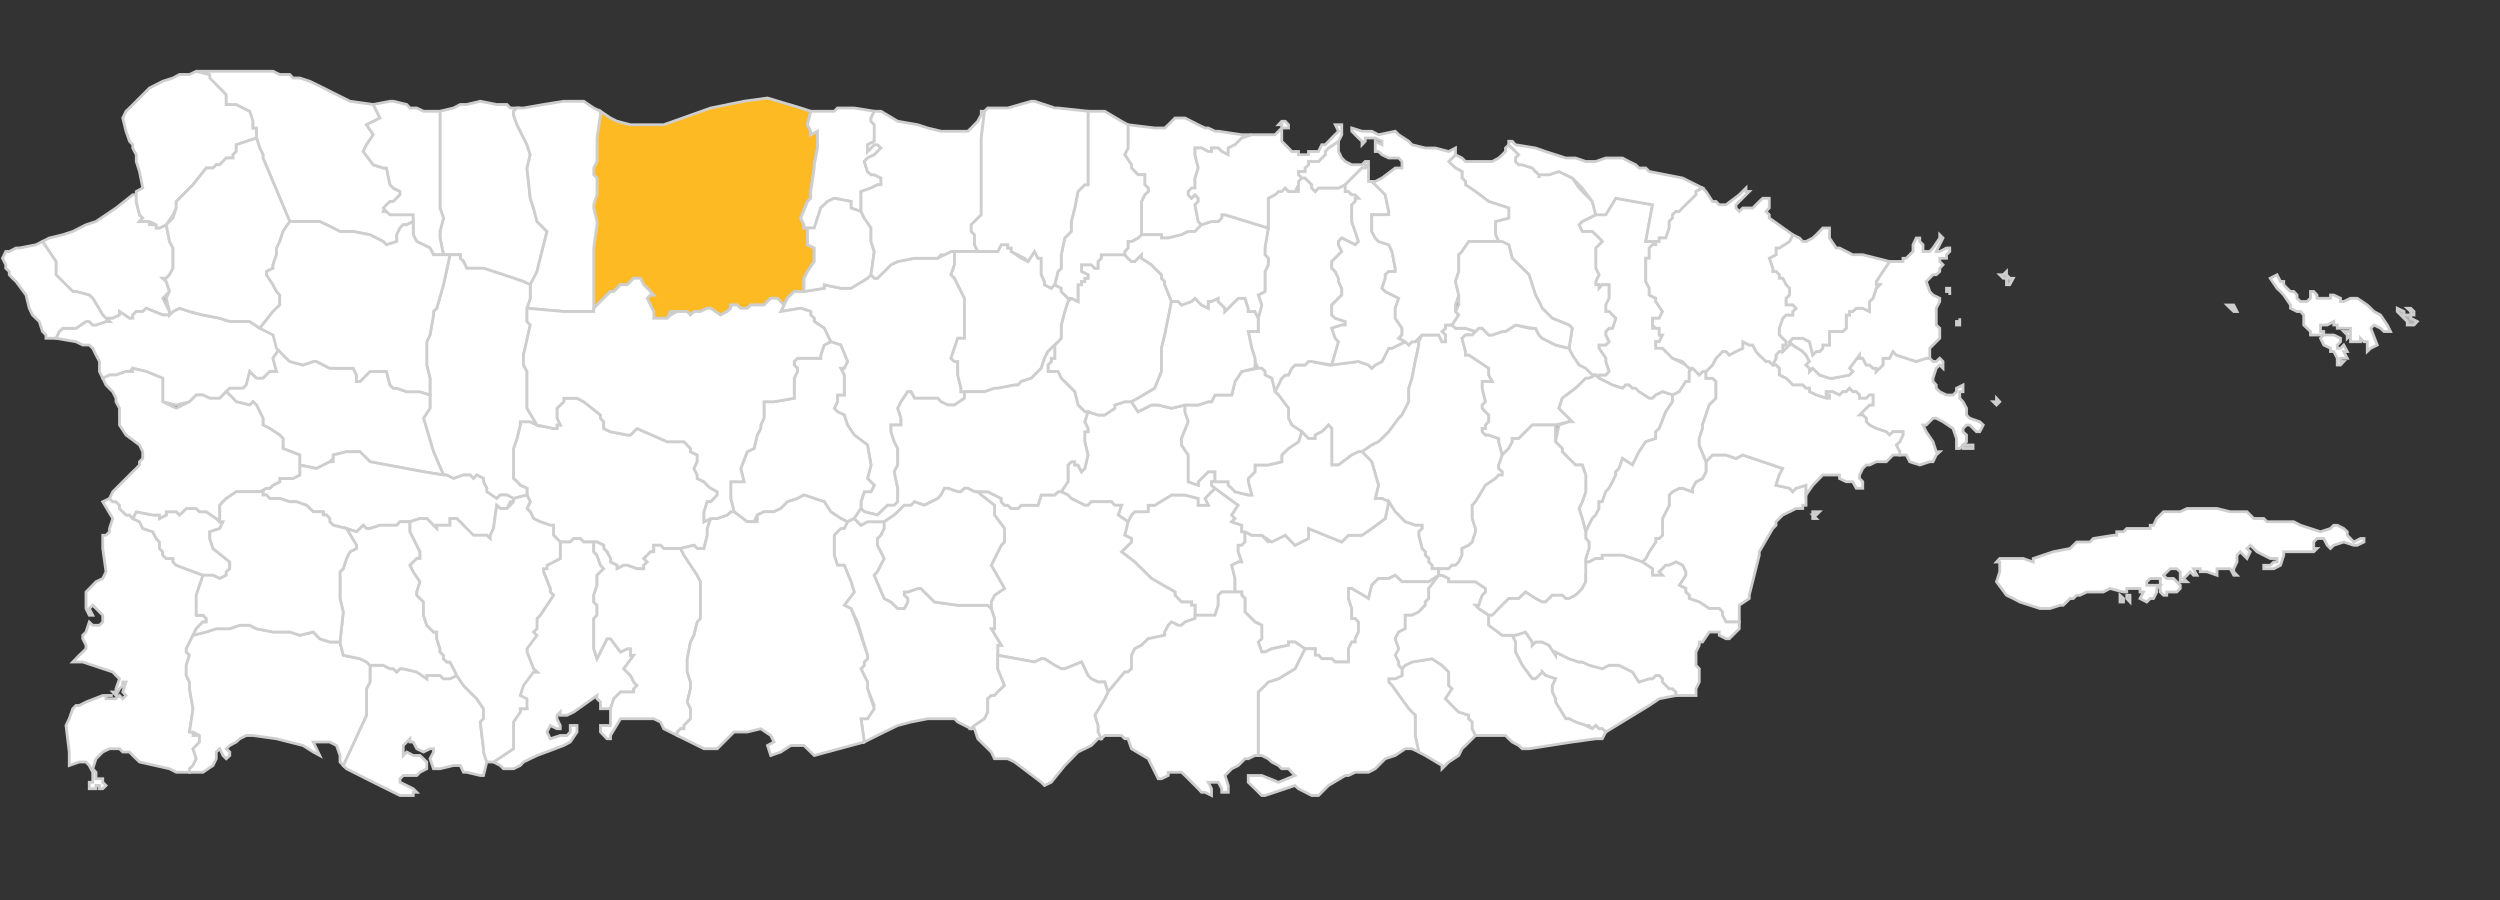 <?xml version="1.0" encoding="utf-8"?>
<!-- Generator: Adobe Illustrator 14.0.0, SVG Export Plug-In  -->
<!DOCTYPE svg PUBLIC "-//W3C//DTD SVG 1.1//EN" "http://www.w3.org/Graphics/SVG/1.1/DTD/svg11.dtd">
<svg version="1.1"
	 xmlns="http://www.w3.org/2000/svg" xmlns:xlink="http://www.w3.org/1999/xlink" xmlns:a="http://ns.adobe.com/AdobeSVGViewerExtensions/3.0/"
	 x="0px" y="0px"  width="1000" height="360" viewBox="320 -27.9 1000 360" enable-background="new -18.1 -27.9 1000 360"
	 xml:space="preserve">
<rect x="320" y="-27.9" width="1000" height="360" fill="#333333" stroke="none"/>
<defs>
</defs>
<polygon id="polygon3133_1_" fill="#ffffff" stroke="#cecece" stroke-width="1.125" points="561.5,143.5 564.2,144.8 564.2,144.8 
	570.9,146.1 572.2,146.1 574.8,143.5 586.9,148.8 593.6,148.8 593.6,148.8 593.6,148.8 596.2,151.5 596.2,152.8 598.9,154.1 
	598.9,155.5 598.9,155.5 598.9,156.8 598.9,156.8 597.6,159.5 598.9,162.1 598.9,163.5 601.6,164.8 602.9,166.2 604.3,167.4 
	606.9,168.8 606.9,170.1 606.9,170.1 604.3,172.8 602.9,172.8 601.6,176.8 601.6,180.8 604.3,179.5 602.9,183.5 602.9,186.2 
	601.6,191.5 600.2,191.5 598.9,191.5 597.6,190.2 597.6,190.2 592.2,191.5 588.2,191.5 588.2,191.5 585.5,191.5 584.2,190.2 
	581.5,190.2 581.5,192.8 580.2,192.8 578.9,194.2 577.5,195.5 577.5,195.5 578.9,196.9 577.5,198.2 577.5,198.2 577.5,199.6 
	574.8,199.6 570.9,198.2 569.5,198.2 569.5,198.2 566.8,199.6 566.8,198.2 564.2,196.9 564.2,195.5 564.2,195.5 562.8,192.8 
	561.5,191.5 561.5,190.2 558.8,188.9 557.5,188.9 553.5,188.9 552.1,187.5 550.8,187.5 549.5,187.5 549.5,187.5 548.1,188.9 
	548.1,188.9 546.8,188.9 544.1,188.9 541.4,186.2 541.4,184.8 541.4,183.5 541.4,183.5 541.4,182.2 540.1,182.2 536.1,180.8 
	533.4,179.5 532.1,176.8 530.8,175.5 530.8,175.5 532.1,172.8 530.8,170.1 530.8,170.1 530.8,167.4 528.1,166.2 526.8,164.8 
	525.4,163.5 525.4,159.5 525.4,151.5 525.4,151.5 526.8,147.5 528.1,142.1 528.1,142.1 528.1,140.8 529.4,140.8 529.4,140.8 
	530.8,140.8 532.1,140.8 534.8,142.1 541.4,143.5 542.8,143.5 542.8,142.1 544.1,142.1 542.8,139.4 542.8,136.8 542.8,136.8 
	542.8,135.4 545.5,132.8 545.5,132.8 545.5,131.4 546.8,131.4 550.8,131.4 553.5,132.8 560.2,138.1 560.2,139.4 561.5,140.8 
	561.5,143.5 "/>
<polygon id="polygon3135_1_" fill="#ffffff" stroke="#cecece" stroke-width="1.125" points="363.8,99.4 362.4,99.4 361.1,98.1 
	357.1,91.4 355.7,90.1 350.4,88.7 350.4,88.7 350.4,88.7 349.1,88.7 342.4,82 342.4,78 342.4,76.7 337,68.7 339.7,67.3 345.1,66 
	349.1,64.7 354.4,62 358.4,60.7 362.4,58 366.4,55.3 373.1,50 374.5,50 374.5,50 374.5,52.7 375.8,58 377.1,59.3 375.8,60.7 
	375.8,60.7 379.8,60.7 379.8,62 382.5,62 382.5,63.3 383.8,63.3 386.5,62 387.8,68.7 389.2,71.3 389.2,75.4 389.2,76.7 389.2,79.4 
	387.8,82 386.5,83.4 385.1,83.4 386.5,84.7 386.5,84.7 387.8,88.7 385.1,91.4 387.8,96.7 387.8,98.1 385.1,98.1 378.5,95.4 
	377.1,96.7 374.5,96.7 373.1,98.1 373.1,99.4 371.8,99.4 367.8,96.7 367.8,98.1 365.1,99.4 "/>
<polygon id="polygon3137_1_" fill="#fff" stroke="#cecece" stroke-width="1.125" points="373.1,30 371.8,28.6 370.4,24.6 
	369.1,19.3 370.4,16.6 371.8,15.3 377.1,10 379.8,7.3 385.1,4.6 389.2,3.3 391.8,1.9 395.8,1.9 398.5,0.6 403.9,1.9 405.2,3.3 
	406.5,5.9 409.2,8.6 410.5,10 410.5,12.6 410.5,13.9 411.9,13.9 414.5,13.9 419.9,16.6 421.2,19.3 421.2,23.3 422.6,23.3 
	422.6,27.3 414.5,30 414.5,32.7 413.2,34 413.2,35.3 410.5,35.3 407.9,38 406.5,38 405.2,39.3 403.9,39.3 402.5,39.3 397.2,46 
	393.2,50 390.5,52.7 390.5,54 390.5,55.3 390.5,55.3 389.2,58 386.5,62 383.8,63.3 382.5,63.3 382.5,62 379.8,60.7 379.8,60.7 
	375.8,60.7 375.8,60.7 377.1,59.3 375.8,58 374.5,52.7 374.5,50 374.5,50 374.5,48.7 377.1,47.3 375.8,40.7 374.5,36.7 374.5,34 
	373.1,31.3 "/>
<polygon id="polygon3139_1_" fill="#fff" stroke="#cecece" stroke-width="1.125" points="831.4,130.1 830,128.8 832.7,123.4 
	834.1,122.1 835.4,122.1 836.7,119.4 838,118.1 840.7,118.1 842,118.1 843.4,116.7 844.7,116.7 851.4,118.1 863.4,116.7 
	867.4,118.1 868.7,119.4 870.1,118.1 872.8,116.7 875.5,111.4 876.8,111.4 882.1,108.8 883.5,110.1 884.8,108.8 886.1,108.8 
	888.8,106.1 887.5,108.8 887.5,110.1 886.1,116.7 884.8,123.4 883.5,127.4 883.5,132.8 880.8,138.1 879.5,139.4 875.5,144.8 
	872.8,147.5 872.8,147.5 871.4,148.8 868.7,150.1 864.8,152.8 863.4,152.8 860.7,154.1 860.7,154.1 855.4,158.1 852.7,158.1 
	852.7,152.8 852.7,146.1 852.7,143.5 851.4,142.1 850.1,143.5 848.7,144.8 846.1,146.1 846.1,147.5 844.7,147.5 844.7,147.5 
	843.4,147.5 843.4,147.5 843.4,147.5 840.7,144.8 836.7,142.1 835.4,139.4 835.4,135.4 "/>
<polygon id="polygon3141_1_" fill="#fff" stroke="#cecece" stroke-width="1.125" points="773.9,196.9 768.6,192.8 772.6,188.9 
	772.6,187.5 772.6,187.5 769.9,186.2 771.2,180.8 772.6,178.1 773.9,176.8 773.9,176.8 775.2,176.8 777.9,176.8 777.9,176.8 
	777.9,176.8 779.3,175.5 779.3,174.2 781.9,174.2 788.6,170.1 788.6,170.1 791.3,170.1 794,170.1 799.3,171.5 799.3,171.5 
	799.3,174.2 803.3,174.2 802,171.5 803.3,170.1 806,167.4 815.3,174.2 812.7,178.1 814,179.5 812.7,180.8 816.7,182.2 816.7,184.8 
	818,184.8 818,187.5 818,188.9 816.7,190.2 816.7,190.2 815.3,190.2 815.3,192.8 816.7,196.9 815.3,196.9 812.7,198.2 814,203.5 
	814,203.5 814,208.9 811.3,208.9 808.7,208.9 807.3,210.2 807.3,211.5 807.3,212.9 807.3,214.2 807.3,214.2 806,218.2 802,218.2 
	798,218.2 798,214.2 796.6,214.2 796.6,212.9 792.6,212.9 790,210.2 790,208.9 780.6,203.5 "/>
<polygon id="polygon3143_1_" fill="#fdba22" stroke="#cecece" stroke-width="1.125" points="637.7,88.7 637.7,88.7 635,91.4 
	633.6,94.1 631,91.4 628.3,91.4 627,92.7 625.6,94.1 624.3,94.1 624.3,94.1 622.9,94.1 621.6,94.1 620.3,94.1 618.9,95.4 
	618.9,95.4 616.3,95.4 614.9,94.1 612.3,94.1 612.3,95.4 610.9,96.7 610.9,96.7 608.2,98.1 604.3,95.4 602.9,95.4 600.2,96.7 
	600.2,96.7 598.9,96.7 598.9,96.7 597.6,96.7 596.2,98.1 594.9,96.7 594.9,96.7 592.2,96.7 590.9,96.7 590.9,96.7 588.2,96.7 
	586.9,99.4 586.9,99.4 584.2,99.4 584.2,99.4 581.5,99.4 581.5,98.1 581.5,96.7 581.5,96.7 580.2,94.1 578.9,91.4 580.2,90.1 
	581.5,90.1 580.2,88.7 578.9,87.4 577.5,86 576.2,83.4 573.5,83.4 572.2,84.7 572.2,84.7 570.9,86 568.2,86 565.5,88.7 564.2,88.7 
	557.5,95.4 557.5,71.3 558.8,62 558.8,60.7 557.5,55.3 557.5,54 558.8,50 558.8,46 558.8,44.7 558.8,43.3 557.5,42 557.5,40.7 
	557.5,39.3 558.8,36.7 558.8,35.3 558.8,30 558.8,27.3 560.2,18 560.2,16.6 564.2,19.3 566.8,20.6 572.2,22 574.8,22 585.5,22 
	604.3,15.3 617.6,12.6 627,11.3 640.3,15.3 644.3,16.6 643,22 644.3,24.6 644.3,26 647,24.6 647,28.6 647,31.3 645.7,38 645.7,39.3 
	644.3,48.7 644.3,51.4 643,52.7 640.3,59.3 641.6,62 641.6,63.3 643,63.3 643,70 645.7,71.3 645.7,71.3 645.7,76.7 643,80.7 
	641.6,83.4 641.6,86 641.6,88.7 641.6,88.7 640.3,88.7 "/>
<polygon id="polygon3145_1_" fill="#ffffff" stroke="#cecece" stroke-width="1.125" points="875.5,244.9 875.5,243.6 876.8,243.6 
	878.1,243.6 880.8,242.3 880.8,239.6 882.1,238.2 884.8,236.9 892.8,235.6 892.8,235.6 896.8,238.2 899.5,240.9 899.5,242.3 
	899.5,244.9 899.5,246.3 900.8,247.6 898.2,251.6 899.5,252.9 900.8,254.3 903.5,256.9 907.5,258.2 907.5,259.6 908.9,260.9 
	908.9,262.3 908.9,263.6 908.9,263.6 910.2,266.3 906.2,270.3 904.8,271.6 903.5,274.3 899.5,276.9 896.8,279.6 896.8,279.6 
	896.8,278.3 890.1,274.3 887.5,272.9 886.1,266.3 886.1,262.3 886.1,258.2 883.5,255.6 876.8,246.3 "/>
<polygon id="polygon3147_1_" fill="#ffffff" stroke="#cecece" stroke-width="1.125" points="417.2,127.4 411.9,127.4 410.5,128.8 
	407.9,131.4 406.5,131.4 405.2,131.4 403.9,131.4 401.2,130.1 398.5,130.1 395.8,132.8 390.5,134.1 385.1,132.8 385.1,126.1 
	385.1,123.4 378.5,120.7 373.1,119.4 373.1,119.4 371.8,120.7 370.4,120.7 366.4,122.1 363.8,122.1 361.1,123.4 359.8,120.7 
	359.8,116.7 358.4,114.1 357.1,111.4 355.7,110.1 354.4,110.1 353.1,110.1 353.1,110.1 350.4,108.8 342.4,107.4 343.7,104.7 
	345.1,103.4 350.4,103.4 354.4,100.7 355.7,100.7 357.1,102.1 358.4,102.1 362.4,100.7 363.8,100.7 362.4,99.4 363.8,99.4 
	365.1,99.4 367.8,98.1 367.8,96.7 371.8,99.4 373.1,99.4 373.1,98.1 374.5,96.7 377.1,96.7 378.5,95.4 385.1,98.1 387.8,98.1 
	387.8,98.1 389.2,96.7 391.8,95.4 395.8,96.7 401.2,98.1 407.9,99.4 411.9,100.7 415.9,100.7 419.9,100.7 423.9,103.4 423.9,103.4 
	430.6,106.1 431.9,111.4 429.2,115.4 429.2,115.4 430.6,120.7 427.9,120.7 425.2,123.4 423.9,123.4 422.6,123.4 421.2,122.1 
	419.9,120.7 418.5,126.1 418.5,126.1 "/>
<polygon id="polygon3149_1_" fill="#ffffff" stroke="#cecece" stroke-width="1.125" points="664.4,48.7 664.4,50 664.4,51.4 
	664.4,52.7 664.4,54 664.4,55.3 664.4,56.7 660.4,55.3 660.4,52.7 653.7,51.4 651,52.7 648.3,55.3 645.7,63.3 643,63.3 641.6,63.3 
	641.6,62 640.3,59.3 643,52.7 644.3,51.4 644.3,48.7 645.7,39.3 645.7,38 647,31.3 647,28.6 647,24.6 644.3,26 644.3,24.6 643,22 
	644.3,16.6 644.3,16.6 649.7,16.6 653.7,16.6 655,15.3 661.7,15.3 669.7,16.6 668.4,19.3 668.4,20.6 669.7,22 671,23.3 671,26 
	669.7,27.3 669.7,28.6 667,30 667,31.3 667,31.3 667,32.7 669.7,30 671,30 672.4,31.3 672.4,31.3 669.7,34 669.7,34 667,35.3 
	667,35.3 665.7,36.7 665.7,36.7 667,40.7 667,40.7 667,40.7 668.4,42 669.7,42 672.4,43.3 672.4,46 671,46 668.4,47.3 "/>
<polygon id="polygon3151_1_" fill="#ffffff" stroke="#cecece" stroke-width="1.125" points="794,170.1 791.3,170.1 788.6,170.1 
	788.6,170.1 781.9,174.2 779.3,174.2 779.3,175.5 779.3,176.8 777.9,176.8 777.9,176.8 775.2,176.8 773.9,176.8 773.9,176.8 
	772.6,178.1 771.2,180.8 771.2,180.8 767.3,178.1 768.6,174.2 765.9,174.2 764.6,172.8 759.2,172.8 759.2,172.8 756.5,172.8 
	755.2,174.2 753.9,174.2 748.5,171.5 747.2,170.1 744.5,168.8 747.2,164.8 747.2,159.5 747.2,158.1 748.5,156.8 749.9,156.8 
	749.9,158.1 751.2,158.1 752.6,160.8 752.6,160.8 753.9,159.5 753.9,159.5 755.2,154.1 753.9,148.8 753.9,144.8 755.2,144.8 
	755.2,143.5 753.9,140.8 755.2,136.8 759.2,138.1 761.9,138.1 765.9,135.4 765.9,134.1 769.9,132.8 772.6,132.8 775.2,136.8 
	775.2,136.8 780.6,134.1 781.9,134.1 783.3,134.1 788.6,135.4 794,134.1 794,136.8 795.3,140.8 792.6,147.5 792.6,147.5 
	792.6,148.8 792.6,150.1 795.3,154.1 795.3,159.5 795.3,164.8 799.3,166.2 799.3,164.8 799.3,164.8 800.6,163.5 802,162.1 
	803.3,160.8 804.6,160.8 806,160.8 806,164.8 804.6,164.8 804.6,164.8 804.6,166.2 804.6,166.2 806,167.4 803.3,170.1 802,171.5 
	803.3,174.2 799.3,174.2 799.3,171.5 799.3,171.5 "/>
<polygon id="polygon3153_1_" fill="#ffffff" stroke="#cecece" stroke-width="1.125" points="852.7,103.4 854.1,107.4 855.4,108.8 
	852.7,118.1 844.7,116.7 843.4,116.7 842,118.1 840.7,118.1 838,118.1 836.7,119.4 835.4,122.1 834.1,122.1 832.7,123.4 830,128.8 
	828.7,123.4 826,122.1 826,120.7 824.7,119.4 824.7,119.4 824.7,119.4 824.7,119.4 823.3,119.4 822,116.7 822,115.4 820.7,111.4 
	820.7,111.4 819.3,104.7 819.3,104.7 819.3,104.7 822,104.7 823.3,104.7 823.3,99.4 824.7,94.1 823.3,90.1 826,88.7 826,84.7 
	826,80.7 827.3,78 827.3,76.7 827.3,75.4 826,74 826,74 826,71.3 827.3,63.3 827.3,60.7 827.3,58 827.3,56.7 827.3,54 827.3,51.4 
	830,50 830,50 831.4,48.7 831.4,48.7 832.7,47.3 834.1,47.3 835.4,48.7 835.4,48.7 838,48.7 838,48.7 839.4,48.7 839.4,46 839.4,46 
	839.4,44.7 839.4,43.3 840.7,43.3 842,43.3 843.4,44.7 844.7,46 844.7,47.3 846.1,48.7 847.4,47.3 848.7,47.3 850.1,47.3 
	854.1,47.3 855.4,47.3 858.1,46 858.1,48.7 859.4,48.7 860.7,50 862.1,50 863.4,51.4 862.1,51.4 862.1,52.7 860.7,54 860.7,55.3 
	860.7,55.3 860.7,60.7 863.4,68.7 863.4,68.7 862.1,70 856.7,67.3 855.4,68.7 855.4,68.7 855.4,70 856.7,72.7 852.7,76.7 852.7,78 
	852.7,79.4 854.1,80.7 855.4,83.4 855.4,84.7 856.7,87.4 856.7,87.4 856.7,90.1 856.7,90.1 852.7,94.1 852.7,95.4 852.7,98.1 
	854.1,99.4 858.1,100.7 858.1,102.1 856.7,102.1 "/>
<polygon id="polygon3155_1_" fill="#ffffff" stroke="#cecece" stroke-width="1.125" points="394.5,231.6 394.5,232.9 395.8,234.2 
	394.5,238.2 394.5,238.2 394.5,242.3 395.8,244.9 395.8,247.6 397.2,255.6 397.2,255.6 395.8,264.9 397.2,264.9 397.2,264.9 
	397.2,266.3 399.8,266.3 399.8,266.3 399.8,268.9 398.5,270.3 398.5,270.3 397.2,271.6 398.5,275.6 398.5,275.6 397.2,278.3 
	395.8,279.6 395.8,281 394.5,281 390.5,281 387.8,279.6 375.8,276.9 373.1,274.3 371.8,272.9 369.1,272.9 367.8,271.6 366.4,271.6 
	365.1,271.6 363.8,271.6 361.1,272.9 358.4,275.6 357.1,279.6 358.4,281 358.4,283.6 361.1,283.6 361.1,285 362.4,286.3 
	361.1,287.6 361.1,287.6 359.8,287.6 359.8,287.6 359.8,287.6 359.8,286.3 359.8,286.3 358.4,286.3 358.4,286.3 358.4,287.6 
	358.4,287.6 357.1,287.6 355.7,287.6 355.7,286.3 355.7,286.3 355.7,286.3 355.7,285 355.7,285 355.7,285 357.1,285 357.1,283.6 
	357.1,283.6 357.1,281 355.7,278.3 354.4,276.9 351.7,276.9 347.7,278.3 347.7,276.9 347.7,272.9 346.4,262.3 347.7,259.6 
	349.1,255.6 350.4,254.3 351.7,254.3 354.4,252.9 361.1,250.3 362.4,250.3 365.1,250.3 363.8,250.3 362.4,250.3 362.4,251.6 
	363.8,251.6 363.8,251.6 366.4,251.6 367.8,250.3 369.1,251.6 370.4,250.3 370.4,250.3 369.1,248.9 370.4,244.9 369.1,244.9 
	369.1,246.3 367.8,247.6 366.4,250.3 365.1,248.9 366.4,248.9 366.4,247.6 367.8,243.6 367.8,243.6 366.4,242.3 365.1,240.9 
	353.1,236.9 350.4,236.9 349.1,236.9 349.1,236.9 351.7,234.2 353.1,232.9 354.4,231.6 354.4,230.2 354.4,230.2 353.1,227.6 
	353.1,226.2 353.1,226.2 354.4,224.9 355.7,220.9 357.1,222.2 358.4,222.2 358.4,222.2 359.8,222.2 359.8,222.2 361.1,220.9 
	361.1,219.5 361.1,218.2 359.8,216.9 357.1,214.2 357.1,214.2 355.7,215.5 357.1,218.2 355.7,218.2 354.4,215.5 354.4,215.5 
	354.4,208.9 358.4,204.8 361.1,203.5 362.4,200.8 361.1,191.5 361.1,187.5 361.1,187.5 361.1,186.2 362.4,186.2 363.8,184.8 
	363.8,183.5 365.1,179.5 361.1,172.8 363.8,171.5 365.1,172.8 366.4,172.8 367.8,174.2 367.8,175.5 370.4,178.1 371.8,178.1 
	373.1,179.5 375.8,180.8 377.1,183.5 381.1,184.8 382.5,187.5 383.8,188.9 383.8,191.5 385.1,192.8 385.1,194.2 385.1,194.2 
	386.5,195.5 387.8,195.5 387.8,195.5 389.2,195.5 389.2,196.9 390.5,198.2 401.2,202.2 398.5,210.2 398.5,211.5 398.5,215.5 
	398.5,218.2 399.8,218.2 401.2,218.2 402.5,219.5 402.5,220.9 401.2,220.9 401.2,220.9 399.8,222.2 398.5,223.6 397.2,226.2 "/>
<polygon id="polygon3157_1_" fill="#ffffff" stroke="#cecece" stroke-width="1.125" points="919.5,147.5 919.5,147.5 919.5,148.8 
	919.5,148.8 920.9,154.1 919.5,158.1 919.5,159.5 920.9,160.8 920.9,162.1 919.5,162.1 918.2,163.5 918.2,163.5 918.2,163.5 
	914.2,166.2 914.2,166.2 910.2,172.8 908.9,174.2 908.9,175.5 908.9,179.5 910.2,183.5 910.2,184.8 908.9,188.9 908.9,188.9 
	907.5,190.2 904.8,191.5 904.8,192.8 904.8,194.2 903.5,196.9 902.2,198.2 900.8,198.2 899.5,199.6 895.5,199.6 894.1,199.6 
	892.8,199.6 892.8,198.2 891.5,196.9 891.5,195.5 890.1,194.2 890.1,192.8 888.8,191.5 887.5,186.2 887.5,186.2 887.5,184.8 
	888.8,183.5 888.8,183.5 888.8,182.2 888.8,182.2 886.1,182.2 882.1,180.8 878.1,176.8 875.5,172.8 872.8,171.5 871.4,171.5 
	870.1,171.5 871.4,166.2 868.7,156.8 864.8,152.8 868.7,150.1 871.4,148.8 872.8,147.5 872.8,147.5 875.5,144.8 879.5,139.4 
	880.8,138.1 883.5,132.8 883.5,127.4 884.8,123.4 886.1,116.7 887.5,110.1 887.5,108.8 888.8,106.1 895.5,106.1 896.8,108.8 
	896.8,108.8 898.2,108.8 898.2,108.8 898.2,106.1 896.8,104.7 898.2,103.4 898.2,102.1 899.5,102.1 900.8,102.1 900.8,102.1 
	902.2,103.4 903.5,103.4 904.8,103.4 906.2,103.4 910.2,104.7 908.9,106.1 907.5,106.1 906.2,106.1 904.8,107.4 904.8,107.4 
	906.2,112.7 906.2,112.7 906.2,114.1 907.5,114.1 911.5,116.7 915.5,119.4 915.5,119.4 915.5,122.1 916.9,124.7 912.9,124.7 
	912.9,126.1 912.9,127.4 914.2,132.8 914.2,132.8 912.9,134.1 912.9,134.1 912.9,135.4 914.2,136.8 915.5,138.1 915.5,140.8 
	914.2,142.1 914.2,143.5 912.9,143.5 912.9,144.8 914.2,146.1 915.5,146.1 "/>
<polygon id="polygon3159_1_" fill="#ffffff" stroke="#cecece" stroke-width="1.125" points="497.4,59.3 496,55.3 496,54 496,48.7 
	496,40.7 496,35.3 496,28.6 496,24.6 496,16.6 501.4,15.3 504.1,13.9 506.7,13.9 512.1,12.6 518.7,13.9 522.8,13.9 524.1,15.3 
	526.8,15.3 525.4,16.6 525.4,16.6 525.4,18 526.8,22 530.8,30 530.8,30 532.1,34 530.8,39.3 532.1,51.4 533.4,55.3 534.8,60.7 
	536.1,62 538.8,64.7 536.1,75.4 534.8,80.7 532.1,86 529.4,84.7 521.4,82 513.4,79.4 506.7,79.4 505.4,76.7 504.1,75.4 504.1,74 
	502.7,74 500,74 497.4,74 496,67.3 496,64.7 "/>
<polygon id="polygon3161_1_" fill="#ffffff" stroke="#cecece" stroke-width="1.125" points="983.7,103.4 983.7,103.4 983.7,106.1 
	985,106.1 983.7,108.8 983.7,108.8 982.3,108.8 982.3,110.1 983.7,110.1 985,111.4 987.7,114.1 987.7,114.1 989,115.4 991.7,116.7 
	994.3,118.1 995.7,119.4 997,119.4 995.7,120.7 995.7,122.1 995.7,124.7 994.3,124.7 991.7,128.8 989,130.1 985,128.8 982.3,130.1 
	982.3,130.1 981,131.4 979.7,131.4 975.6,128.8 973,127.4 973,127.4 971.6,126.1 970.3,126.1 969,127.4 965,126.1 962.3,124.7 
	959.6,123.4 959.6,122.1 962.3,122.1 963.6,120.7 962.3,116.7 962.3,115.4 959.6,111.4 959.6,111.4 959.6,110.1 960.9,110.1 
	962.3,110.1 963.6,108.8 963.6,108.8 962.3,106.1 962.3,104.7 963.6,103.4 965,103.4 966.3,99.4 966.3,99.4 965,98.1 965,98.1 
	963.6,96.7 962.3,96.7 962.3,95.4 962.3,94.1 962.3,92.7 963.6,91.4 963.6,86 960.9,86 959.6,87.4 959.6,86 958.3,86 958.3,86 
	958.3,84.7 959.6,82 958.3,79.4 958.3,78 958.3,76.7 958.3,72.7 958.3,71.3 959.6,70 960.9,68.7 960.9,68.7 960.9,68.7 959.6,67.3 
	956.9,64.7 952.9,64.7 951.6,62 952.9,60.7 952.9,60.7 958.3,58 958.3,58 962.3,58 966.3,51.4 981,54 978.3,68.7 982.3,68.7 
	982.3,68.7 982.3,70 981,70 979.7,71.3 979.7,71.3 979.7,72.7 979.7,74 979.7,75.4 979.7,75.4 978.3,75.4 978.3,75.4 978.3,76.7 
	978.3,76.7 978.3,78 978.3,80.7 978.3,82 978.3,82 978.3,84.7 979.7,87.4 979.7,90.1 979.7,90.1 979.7,90.1 982.3,91.4 982.3,92.7 
	985,96.7 983.7,99.4 983.7,99.4 981,99.4 981,102.1 981,102.1 981,103.4 "/>
<polygon id="polygon3163_1_" fill="#ffffff" stroke="#cecece" stroke-width="1.125" points="960.9,68.7 960.9,68.7 960.9,68.7 
	959.6,70 958.3,71.3 958.3,72.7 958.3,76.7 958.3,78 958.3,79.4 959.6,82 958.3,84.7 958.3,86 958.3,86 959.6,86 959.6,87.4 
	960.9,86 963.6,86 963.6,91.4 962.3,94.1 962.3,94.1 962.3,95.4 962.3,96.7 963.6,96.7 965,98.1 965,98.1 966.3,99.4 966.3,99.4 
	965,103.4 963.6,103.4 962.3,104.7 962.3,106.1 963.6,108.8 963.6,108.8 962.3,110.1 960.9,110.1 959.6,110.1 959.6,111.4 
	959.6,111.4 962.3,115.4 962.3,116.7 963.6,120.7 962.3,122.1 959.6,122.1 959.6,123.4 958.3,122.1 956.9,122.1 952.9,119.4 
	951.6,118.1 948.9,114.1 947.6,111.4 948.9,103.4 947.6,102.1 947.6,102.1 947.6,102.1 940.9,99.4 938.2,96.7 936.9,95.4 
	935.6,92.7 934.2,90.1 931.6,82 924.9,75.4 923.5,70 919.5,68.7 919.5,68.7 918.2,66 918.2,60.7 923.5,59.3 923.5,59.3 923.5,59.3 
	923.5,58 923.5,55.3 919.5,54 915.5,52.7 910.2,48.7 906.2,46 906.2,44.7 904.8,43.3 904.8,40.7 902.2,39.3 900.8,38 899.5,36.7 
	902.2,34 904.8,35.3 906.2,36.7 908.9,36.7 910.2,36.7 914.2,36.7 916.9,36.7 916.9,36.7 919.5,35.3 920.9,34 922.2,32.7 
	922.2,31.3 923.5,30 927.5,34 926.2,35.3 926.2,36.7 926.2,36.7 927.5,38 928.9,38 932.9,39.3 934.2,40.7 935.6,42 935.6,43.3 
	935.6,42 939.6,42 943.6,40.7 948.9,43.3 951.6,47.3 956.9,52.7 958.3,58 958.3,58 952.9,60.7 952.9,60.7 951.6,62 952.9,64.7 
	956.9,64.7 959.6,67.3 "/>
<polygon id="polygon3165_1_" fill="#ffffff" stroke="#cecece" stroke-width="1.125" points="840.7,40.7 842,40.7 842,39.3 
	843.4,38 843.4,36.7 843.4,36.7 847.4,36.7 848.7,35.3 850.1,34 850.1,32.7 851.4,31.3 855.4,28.6 855.4,30 855.4,31.3 855.4,32.7 
	856.7,35.3 856.7,35.3 858.1,36.7 860.7,38 860.7,38 862.1,38 863.4,38 864.8,38 864.8,38 864.8,38 866.1,36.7 867.4,36.7 
	867.4,36.7 867.4,39.3 866.1,38 866.1,39.3 864.8,39.3 862.1,42 858.1,46 855.4,47.3 854.1,47.3 850.1,47.3 848.7,47.3 847.4,47.3 
	846.1,48.7 844.7,47.3 844.7,46 843.4,44.7 842,43.3 840.7,43.3 839.4,42 839.4,42 839.4,40.7 "/>
<polygon id="polygon3167_1_" fill="#ffffff" stroke="#cecece" stroke-width="1.125" points="868.7,206.2 867.4,211.5 860.7,207.5 
	859.4,207.5 859.4,208.9 859.4,211.5 860.7,215.5 860.7,216.9 860.7,218.2 860.7,219.5 862.1,219.5 863.4,220.9 863.4,224.9 
	862.1,227.6 862.1,228.9 860.7,228.9 859.4,231.6 859.4,235.6 859.4,235.6 859.4,236.9 858.1,236.9 856.7,236.9 854.1,236.9 
	852.7,235.6 851.4,235.6 848.7,235.6 847.4,234.2 847.4,234.2 846.1,234.2 846.1,231.6 842,231.6 838,228.9 835.4,228.9 
	835.4,230.2 828.7,231.6 826,232.9 824.7,232.9 823.3,228.9 823.3,228.9 823.3,228.9 824.7,227.6 824.7,227.6 824.7,224.9 
	824.7,223.6 824.7,222.2 822,220.9 818,216.9 818,215.5 818,212.9 818,211.5 816.7,210.2 816.7,208.9 814,208.9 814,208.9 
	814,203.5 814,203.5 812.7,198.2 815.3,196.9 816.7,196.9 815.3,192.8 815.3,190.2 816.7,190.2 816.7,190.2 818,188.9 818,187.5 
	818,184.8 820.7,186.2 824.7,186.2 827.3,188.9 834.1,186.2 838,190.2 843.4,187.5 843.4,183.5 856.7,188.9 859.4,186.2 
	864.8,186.2 868.7,183.5 874.1,179.5 875.5,172.8 878.1,176.8 882.1,180.8 886.1,182.2 888.8,182.2 888.8,182.2 888.8,183.5 
	888.8,183.5 887.5,184.8 887.5,186.2 887.5,186.2 888.8,191.5 890.1,192.8 890.1,194.2 891.5,195.5 891.5,196.9 892.8,198.2 
	892.8,199.6 894.1,199.6 895.5,199.6 895.5,200.8 895.5,202.2 891.5,204.8 890.1,204.8 890.1,204.8 887.5,204.8 886.1,204.8 
	886.1,204.8 883.5,204.8 880.8,204.8 878.1,202.2 875.5,203.5 874.1,203.5 872.8,203.5 872.8,203.5 871.4,203.5 "/>
<polygon id="polygon3169_1_" fill="#ffffff" stroke="#cecece" stroke-width="1.125" points="1091.9,115.4 1093.2,116.7 
	1093.2,116.7 1094.5,116.7 1094.5,116.7 1094.5,116.7 1095.9,115.4 1097.2,116.7 1097.2,116.7 1097.2,118.1 1097.2,119.4 
	1095.9,118.1 1094.5,119.4 1094.5,119.4 1093.2,123.4 1093.2,124.7 1094.5,126.1 1094.5,127.4 1095.9,128.8 1098.6,130.1 
	1101.2,130.1 1102.6,128.8 1102.6,127.4 1102.6,127.4 1105.2,126.1 1105.2,126.1 1105.2,127.4 1105.2,128.8 1103.9,128.8 
	1103.9,131.4 1105.2,132.8 1106.6,135.4 1106.6,138.1 1107.9,139.4 1107.9,139.4 1111.9,140.8 1113.3,142.1 1111.9,144.8 
	1110.6,144.8 1107.9,142.1 1106.6,142.1 1106.6,142.1 1105.2,143.5 1105.2,144.8 1105.2,144.8 1106.6,146.1 1106.6,148.8 
	1105.2,150.1 1103.9,151.5 1102.6,151.5 1102.6,150.1 1102.6,148.8 1102.6,147.5 1101.2,143.5 1097.2,140.8 1094.5,139.4 
	1093.2,139.4 1090.5,142.1 1089.2,142.1 1090.5,144.8 1093.2,148.8 1094.5,152.8 1095.9,152.8 1094.5,154.1 1093.2,156.8 
	1091.9,156.8 1087.9,158.1 1083.9,156.8 1082.5,154.1 1081.2,154.1 1079.9,154.1 1079.9,152.8 1078.5,150.1 1078.5,150.1 
	1079.9,148.8 1079.9,148.8 1081.2,146.1 1081.2,146.1 1081.2,144.8 1078.5,144.8 1078.5,144.8 1077.2,144.8 1077.2,144.8 
	1075.8,146.1 1074.5,144.8 1070.5,143.5 1070.5,143.5 1067.8,142.1 1066.5,140.8 1066.5,139.4 1065.1,138.1 1063.8,138.1 
	1065.1,136.8 1066.5,135.4 1067.8,134.1 1069.2,134.1 1069.2,132.8 1069.2,131.4 1069.2,130.1 1067.8,130.1 1066.5,131.4 
	1063.8,131.4 1063.8,130.1 1063.8,130.1 1062.5,128.8 1061.1,128.8 1059.8,127.4 1059.8,127.4 1058.5,128.8 1058.5,128.8 
	1057.1,128.8 1055.8,130.1 1053.1,128.8 1051.8,128.8 1050.5,128.8 1050.5,130.1 1051.8,130.1 1051.8,131.4 1050.5,131.4 
	1046.5,130.1 1046.5,130.1 1043.8,128.8 1043.8,127.4 1042.4,127.4 1041.1,126.1 1038.4,126.1 1037.1,126.1 1035.8,124.7 
	1034.4,123.4 1031.7,122.1 1031.7,119.4 1030.4,118.1 1030.4,118.1 1029.1,118.1 1030.4,115.4 1030.4,114.1 1031.7,112.7 
	1033.1,112.7 1033.1,112.7 1034.4,111.4 1035.8,110.1 1035.8,108.8 1037.1,110.1 1041.1,112.7 1042.4,114.1 1043.8,116.7 
	1042.4,118.1 1043.8,119.4 1043.8,120.7 1045.1,119.4 1047.8,122.1 1051.8,123.4 1053.1,123.4 1059.8,122.1 1061.1,120.7 
	1061.1,120.7 1061.1,120.7 1059.8,119.4 1063.8,114.1 1063.8,115.4 1065.1,115.4 1066.5,118.1 1067.8,118.1 1069.2,119.4 
	1070.5,119.4 1070.5,120.7 1073.2,118.1 1073.2,118.1 1073.2,115.4 1074.5,115.4 1075.8,115.4 1075.8,115.4 1077.2,112.7 
	1078.5,114.1 1082.5,115.4 1086.5,116.7 1090.5,115.4 1090.5,115.4 "/>
<polygon id="polygon3173_1_" fill="#B3B3B3" stroke="#cecece" stroke-width="1.125" points="1119.9,132.8 1118.6,134.1 
	1118.6,134.1 1117.3,132.8 1117.3,132.8 1118.6,132.8 1118.6,131.4 1119.9,132.8 "/>
<polygon id="polygon3175_1_" fill="#B3B3B3" stroke="#cecece" stroke-width="1.125" points="1106.6,150.1 1107.9,150.1 
	1109.2,150.1 1109.2,151.5 1109.2,151.5 1107.9,151.5 1106.6,151.5 1106.6,151.5 1105.2,151.5 1105.2,150.1 1106.6,150.1 "/>
<polygon id="polygon3177_1_" fill="#ffffff" stroke="#cecece" stroke-width="1.125" points="705.8,131.4 705.8,131.4 701.8,134.1 
	700.4,134.1 699.1,134.1 696.4,132.8 695.1,131.4 692.4,131.4 691.1,131.4 688.4,131.4 688.4,131.4 685.8,131.4 685.8,131.4 
	684.4,128.8 683.1,128.8 680.4,132.8 679.1,135.4 679.1,135.4 680.4,139.4 680.4,142.1 677.7,142.1 676.4,142.1 676.4,142.1 
	676.4,143.5 676.4,144.8 677.7,148.8 679.1,151.5 679.1,156.8 679.1,158.1 677.7,160.8 679.1,167.4 679.1,168.8 679.1,172.8 
	679.1,172.8 677.7,174.2 675,174.2 673.7,175.5 671,178.1 665.7,176.8 664.4,175.5 664.4,175.5 664.4,172.8 665.7,168.8 
	668.4,168.8 668.4,168.8 669.7,166.2 667,163.5 668.4,158.1 667,150.1 661.7,146.1 659,142.1 657.7,138.1 655,136.8 655,136.8 
	653.7,135.4 653.7,135.4 655,132.8 655,130.1 655,130.1 657.7,130.1 657.7,130.1 657.7,122.1 656.3,119.4 657.7,119.4 659,116.7 
	656.3,110.1 652.3,108.8 649.7,103.4 645.7,100.7 645.7,99.4 644.3,98.1 644.3,96.7 640.3,95.4 632.3,96.7 632.3,96.7 633.6,94.1 
	635,91.4 637.7,88.7 637.7,88.7 637.7,88.7 640.3,88.7 641.6,88.7 641.6,88.7 649.7,87.4 649.7,86 656.3,87.4 660.4,87.4 667,83.4 
	668.4,82 669.7,83.4 671,83.4 673.7,80.7 676.4,78 679.1,76.7 685.8,75.4 688.4,75.4 695.1,75.4 697.8,74 697.8,74 700.4,72.7 
	701.8,72.7 701.8,78 700.4,82 701.8,83.4 701.8,83.4 703.1,86 705.8,91.4 705.8,94.1 705.8,100.7 705.8,107.4 705.8,107.4 
	704.4,107.4 703.1,107.4 700.4,115.4 701.8,116.7 703.1,116.7 703.1,118.1 703.1,119.4 703.1,119.4 703.1,122.1 704.4,127.4 
	704.4,127.4 704.4,128.8 705.8,128.8 705.8,130.1 "/>
<polygon id="polygon3179_1_" fill="#ffffff" stroke="#cecece" stroke-width="1.125" points="820.7,186.2 818,184.8 816.7,184.8 
	816.7,182.2 812.7,180.8 814,179.5 812.7,178.1 815.3,174.2 806,167.4 804.6,166.2 804.6,166.2 804.6,164.8 804.6,164.8 806,164.8 
	811.3,164.8 811.3,166.2 812.7,167.4 814,168.8 819.3,170.1 820.7,170.1 820.7,170.1 819.3,164.8 819.3,163.5 822,160.8 822,158.1 
	826,158.1 827.3,158.1 832.7,156.8 832.7,156.8 832.7,154.1 835.4,151.5 839.4,148.8 839.4,148.8 839.4,148.8 840.7,144.8 
	843.4,147.5 843.4,147.5 843.4,147.5 844.7,147.5 844.7,147.5 846.1,147.5 846.1,146.1 848.7,144.8 850.1,143.5 851.4,142.1 
	852.7,143.5 852.7,146.1 852.7,152.8 852.7,158.1 855.4,158.1 860.7,154.1 860.7,154.1 863.4,152.8 864.8,152.8 868.7,156.8 
	871.4,166.2 870.1,171.5 871.4,171.5 872.8,171.5 875.5,172.8 874.1,179.5 868.7,183.5 864.8,186.2 859.4,186.2 856.7,188.9 
	843.4,183.5 843.4,187.5 838,190.2 834.1,186.2 828.7,188.9 824.7,186.2 "/>
<polygon id="polygon3181_1_" fill="#ffffff" stroke="#cecece" stroke-width="1.125" points="779.3,227.6 779.3,227.6 776.6,230.2 
	773.9,231.6 772.6,234.2 772.6,234.2 772.6,239.6 771.2,240.9 769.9,240.9 763.2,248.9 761.9,244.9 761.9,244.9 761.9,244.9 
	759.2,244.9 756.5,243.6 755.2,242.3 753.9,239.6 752.6,236.9 745.9,239.6 744.5,239.6 741.9,238.2 741.9,238.2 737.8,235.6 
	736.5,235.6 733.8,236.9 719.1,234.2 719.1,234.2 719.1,230.2 720.5,230.2 716.5,223.6 717.8,223.6 717.8,219.5 716.5,215.5 
	716.5,212.9 717.8,210.2 717.8,210.2 721.8,207.5 716.5,198.2 720.5,190.2 721.8,188.9 721.8,183.5 721.8,183.5 717.8,178.1 
	717.8,175.5 717.8,174.2 712.5,170.1 712.5,170.1 711.1,168.8 709.8,168.8 712.5,168.8 715.1,168.8 720.5,171.5 720.5,171.5 
	720.5,171.5 720.5,172.8 721.8,174.2 723.1,174.2 724.5,175.5 727.2,175.5 728.5,174.2 731.2,174.2 733.8,174.2 735.2,174.2 
	736.5,170.1 741.9,170.1 743.2,168.8 744.5,168.8 747.2,170.1 748.5,171.5 753.9,174.2 755.2,174.2 756.5,172.8 757.9,172.8 
	759.2,172.8 764.6,172.8 765.9,174.2 768.6,174.2 767.3,178.1 771.2,180.8 771.2,180.8 769.9,186.2 772.6,187.5 772.6,187.5 
	772.6,188.9 768.6,192.8 773.9,196.9 780.6,203.5 790,208.9 790,210.2 792.6,212.9 796.6,212.9 796.6,214.2 798,214.2 798,218.2 
	798,218.2 798,219.5 794,220.9 792.6,222.2 791.3,222.2 788.6,220.9 787.3,222.2 785.9,224.9 785.9,226.2 "/>
<polygon id="polygon3183_1_" fill="#ffffff" stroke="#cecece" stroke-width="1.125" points="803.3,160.8 802,162.1 800.6,163.5 
	799.3,164.8 799.3,164.8 799.3,166.2 795.3,164.8 795.3,159.5 795.3,154.1 792.6,150.1 792.6,148.8 792.6,147.5 792.6,147.5 
	795.3,140.8 794,136.8 794,134.1 796.6,134.1 799.3,134.1 803.3,132.8 804.6,132.8 806,130.1 808.7,130.1 812.7,130.1 812.7,130.1 
	814,124.7 816.7,120.7 816.7,120.7 816.7,120.7 823.3,119.4 824.7,119.4 824.7,119.4 824.7,119.4 824.7,119.4 826,120.7 826,122.1 
	828.7,123.4 830,128.8 831.4,130.1 835.4,135.4 835.4,139.4 836.7,142.1 840.7,144.8 839.4,148.8 839.4,148.8 839.4,148.8 
	835.4,151.5 832.7,154.1 832.7,156.8 832.7,156.8 827.3,158.1 826,158.1 822,158.1 822,160.8 819.3,163.5 819.3,164.8 820.7,170.1 
	820.7,170.1 819.3,170.1 814,168.8 812.7,167.4 811.3,166.2 811.3,164.8 806,164.8 806,160.8 804.6,160.8 "/>
<polygon id="polygon3185_1_" fill="#ffffff" stroke="#cecece" stroke-width="1.125" points="776.6,74 776.6,75.4 780.6,78 
	781.9,79.4 783.3,80.7 783.3,80.7 784.6,82 784.6,83.4 785.9,84.7 785.9,86 788.6,92.7 788.6,92.7 785.9,106.1 784.6,111.4 
	784.6,120.7 781.9,127.4 775.2,131.4 775.2,131.4 772.6,132.8 769.9,132.8 765.9,134.1 765.9,135.4 761.9,138.1 759.2,138.1 
	755.2,136.8 753.9,136.8 751.2,134.1 749.9,128.8 748.5,127.4 744.5,123.4 743.2,120.7 741.9,120.7 739.2,120.7 739.2,119.4 
	739.2,118.1 740.5,116.7 740.5,115.4 741.9,115.4 741.9,114.1 741.9,111.4 741.9,110.1 743.2,108.8 744.5,107.4 744.5,106.1 
	744.5,103.4 744.5,102.1 745.9,96.7 747.2,92.7 748.5,91.4 751.2,92.7 751.2,90.1 751.2,87.4 751.2,86 752.6,86 752.6,84.7 
	753.9,84.7 753.9,83.4 753.9,83.4 755.2,83.4 755.2,83.4 755.2,82 755.2,82 752.6,80.7 752.6,80.7 752.6,78 752.6,78 753.9,78 
	755.2,78 756.5,78 757.9,79.4 759.2,79.4 759.2,79.4 759.2,78 759.2,76.7 760.5,75.4 760.5,74 760.5,74 763.2,74 764.6,74 769.9,74 
	771.2,75.4 772.6,76.7 773.9,76.7 775.2,75.4 775.2,75.4 "/>
<polygon id="polygon3187_1_" fill="#ffffff" stroke="#cecece" stroke-width="1.125" points="1260.2,106.1 1260.2,104.7 
	1260.2,104.7 1260.2,106.1 1258.9,107.4 1258.9,106.1 1257.5,104.7 1258.9,104.7 1260.2,104.7 1260.2,104.7 1260.2,103.4 
	1258.9,103.4 1258.9,103.4 1256.2,103.4 1256.2,103.4 1254.9,103.4 1254.9,103.4 1254.9,102.1 1253.5,102.1 1253.5,100.7 
	1250.9,102.1 1248.2,102.1 1248.2,104.7 1249.5,104.7 1249.5,106.1 1248.2,106.1 1248.2,106.1 1246.8,106.1 1245.5,106.1 
	1245.5,106.1 1244.2,106.1 1244.2,104.7 1241.5,102.1 1241.5,99.4 1241.5,98.1 1241.5,98.1 1240.2,96.7 1238.8,96.7 1236.2,95.4 
	1236.2,94.1 1233.5,90.1 1232.2,88.7 1230.8,87.4 1228.1,83.4 1228.1,83.4 1228.1,83.4 1230.8,82 1230.8,82 1232.2,84.7 
	1233.5,84.7 1233.5,84.7 1233.5,86 1234.8,87.4 1236.2,88.7 1237.5,88.7 1238.8,90.1 1238.8,91.4 1240.2,92.7 1240.2,92.7 
	1242.8,92.7 1242.8,92.7 1242.8,92.7 1244.2,91.4 1244.2,88.7 1245.5,88.7 1246.8,90.1 1246.8,91.4 1249.5,91.4 1250.9,91.4 
	1252.2,91.4 1252.2,91.4 1252.2,91.4 1252.2,90.1 1253.5,90.1 1253.5,90.1 1256.2,91.4 1256.2,92.7 1257.5,92.7 1257.5,92.7 
	1260.2,91.4 1260.2,91.4 1260.2,91.4 1261.5,91.4 1262.9,91.4 1266.9,94.1 1266.9,94.1 1269.6,96.7 1272.2,98.1 1274.9,102.1 
	1276.2,104.7 1274.9,104.7 1273.6,104.7 1272.2,103.4 1269.6,102.1 1269.6,102.1 1268.3,103.4 1270.9,110.1 1270.9,110.1 
	1268.3,111.4 1266.9,112.7 1266.9,111.4 1266.9,111.4 1266.9,111.4 1266.9,108.8 1265.6,108.8 1264.2,107.4 1264.2,108.8 
	1262.9,108.8 1261.5,108.8 1261.5,108.8 1260.2,108.8 1260.2,107.4 1260.2,107.4 1260.2,107.4 "/>
<polygon id="polygon3191_1_" fill="#D3D3D3" stroke="#cecece" stroke-width="1.125" points="1210.8,94.1 1212.1,94.1 1213.5,94.1 
	1213.5,94.1 1214.8,96.7 1214.8,96.7 1213.5,96.7 1212.1,95.4 1212.1,95.4 "/>
<polygon id="polygon3193_1_" fill="#B3B3B3" stroke="#cecece" stroke-width="1.125" points="1282.9,102.1 1282.9,100.7 
	1281.6,99.4 1281.6,99.4 1280.3,98.1 1278.9,96.7 1278.9,96.7 1278.9,96.7 1278.9,95.4 1281.6,96.7 1281.6,98.1 1282.9,98.1 
	1282.9,98.1 1282.9,98.1 1284.3,98.1 1284.3,96.7 1284.3,96.7 1282.9,95.4 1282.9,95.4 1284.3,95.4 1285.6,96.7 1285.6,96.7 
	1285.6,98.1 1284.3,98.1 1284.3,99.4 1284.3,99.4 1286.9,100.7 1285.6,102.1 "/>
<polygon id="polygon3197_1_" fill="#ffffff" stroke="#cecece" stroke-width="1.125" points="1250.9,106.1 1253.5,106.1 
	1256.2,107.4 1256.2,107.4 1256.2,108.8 1254.9,110.1 1254.9,110.1 1254.9,111.4 1254.9,111.4 1256.2,111.4 1257.5,110.1 
	1257.5,110.1 1258.9,112.7 1257.5,112.7 1257.5,112.7 1257.5,112.7 1258.9,115.4 1257.5,115.4 1256.2,115.4 1256.2,115.4 
	1256.2,115.4 1256.2,116.7 1257.5,116.7 1257.5,116.7 1256.2,118.1 1256.2,118.1 1254.9,118.1 1254.9,115.4 1253.5,112.7 
	1252.2,112.7 1252.2,111.4 1249.5,110.1 1249.5,110.1 1248.2,107.4 1249.5,106.1 1249.5,106.1 "/>
<polygon id="polygon3199_1_" fill="#ffffff" stroke="#cecece" stroke-width="1.125" points="795.3,50 796.6,51.4 798,50 
	799.3,51.4 799.3,52.7 799.3,52.7 799.3,52.7 798,54 799.3,60.7 800.6,62 799.3,63.3 798,64.7 798,64.7 795.3,64.7 792.6,66 
	792.6,66 792.6,66 787.3,67.3 784.6,67.3 784.6,66 776.6,66 776.6,58 776.6,52.7 777.9,50 777.9,50 777.9,50 779.3,48.7 779.3,47.3 
	777.9,46 777.9,44.7 777.9,42 775.2,42 772.6,39.3 772.6,38 769.9,34 771.2,31.3 771.2,30 771.2,24.6 771.2,22 781.9,23.3 
	784.6,23.3 785.9,23.3 787.3,22 790,19.3 792.6,19.3 794,19.3 799.3,22 802,23.3 803.3,23.3 806,24.6 807.3,24.6 816.7,26 820.7,26 
	816.7,27.3 814,30 811.3,31.3 811.3,34 808.7,32.7 807.3,31.3 806,31.3 804.6,31.3 804.6,32.7 803.3,32.7 800.6,31.3 798,31.3 
	798,34 798,34 799.3,39.3 799.3,39.3 799.3,39.3 798,43.3 798,47.3 798,47.3 795.3,48.7 795.3,48.7 "/>
<polygon id="polygon3201_1_" fill="#ffffff" stroke="#cecece" stroke-width="1.125" points="1067.8,95.4 1067.8,92.7 1069.2,91.4 
	1069.2,91.4 1070.5,87.4 1071.9,86 1070.5,86 1070.5,86 1070.5,86 1070.5,84.7 1070.5,84.7 1075.8,76.7 1075.8,76.7 1078.5,76.7 
	1081.2,76.7 1081.2,75.4 1082.5,75.4 1083.9,74 1085.2,72.7 1085.2,70 1085.2,70 1086.5,67.3 1087.9,67.3 1087.9,68.7 1087.9,68.7 
	1089.2,70 1089.2,70 1089.2,71.3 1089.2,71.3 1089.2,71.3 1089.2,72.7 1090.5,72.7 1090.5,72.7 1091.9,72.7 1091.9,72.7 
	1091.9,72.7 1093.2,71.3 1095.9,67.3 1095.9,67.3 1095.9,67.3 1095.9,66 1095.9,66 1097.2,67.3 1097.2,67.3 1094.5,72.7 
	1094.5,72.7 1094.5,72.7 1095.9,72.7 1095.9,72.7 1098.6,71.3 1099.9,71.3 1099.9,71.3 1099.9,72.7 1099.9,72.7 1099.9,72.7 
	1098.6,74 1098.6,75.4 1098.6,75.4 1097.2,75.4 1097.2,75.4 1095.9,75.4 1095.9,76.7 1097.2,78 1097.2,78 1095.9,79.4 1095.9,80.7 
	1094.5,82 1093.2,82 1090.5,84.7 1091.9,88.7 1093.2,90.1 1095.9,91.4 1095.9,92.7 1095.9,92.7 1094.5,95.4 1094.5,99.4 
	1094.5,102.1 1095.9,103.4 1095.9,106.1 1095.9,107.4 1094.5,108.8 1094.5,108.8 1091.9,111.4 1091.9,111.4 1091.9,112.7 
	1091.9,114.1 1091.9,115.4 1090.5,115.4 1090.5,115.4 1086.5,116.7 1082.5,115.4 1078.5,114.1 1077.2,112.7 1075.8,115.4 
	1075.8,115.4 1074.5,115.4 1073.2,115.4 1073.2,118.1 1073.2,118.1 1070.5,120.7 1070.5,119.4 1069.2,119.4 1067.8,118.1 
	1066.5,118.1 1065.1,115.4 1063.8,115.4 1063.8,114.1 1059.8,119.4 1061.1,120.7 1061.1,120.7 1061.1,120.7 1059.8,122.1 
	1053.1,123.4 1051.8,123.4 1047.8,122.1 1045.1,119.4 1043.8,120.7 1043.8,119.4 1042.4,118.1 1043.8,116.7 1042.4,114.1 
	1041.1,112.7 1037.1,110.1 1035.8,108.8 1037.1,107.4 1037.1,107.4 1038.4,107.4 1041.1,107.4 1043.8,108.8 1045.1,114.1 
	1046.5,112.7 1047.8,112.7 1049.1,111.4 1049.1,110.1 1051.8,110.1 1051.8,107.4 1051.8,106.1 1051.8,104.7 1054.5,104.7 
	1054.5,104.7 1055.8,104.7 1055.8,104.7 1055.8,104.7 1057.1,104.7 1058.5,103.4 1058.5,103.4 1058.5,100.7 1058.5,99.4 
	1058.5,98.1 1059.8,98.1 1059.8,98.1 1059.8,96.7 1061.1,96.7 1061.1,96.7 1062.5,95.4 1063.8,95.4 1065.1,95.4 1067.8,96.7 
	1067.8,96.7 "/>
<polygon id="polygon3203_1_" fill="#B3B3B3" stroke="#cecece" stroke-width="1.125" points="1122.6,82 1123.9,83.4 1125.3,83.4 
	1123.9,86 1122.6,86 1122.6,86 1122.6,86 1122.6,84.7 1122.6,84.7 1122.6,83.4 1121.3,83.4 1121.3,83.4 1119.9,82 1119.9,82 
	1119.9,82 1119.9,82 1121.3,82 1122.6,80.7 "/>
<polygon id="polygon3205_1_" fill="#B3B3B3" stroke="#cecece" stroke-width="1.125" points="1098.6,87.4 1098.6,87.4 1098.6,87.4 
	1098.6,87.4 1098.6,87.4 1098.6,87.4 1098.6,87.4 1098.6,87.4 1099.9,87.4 1099.9,88.7 1098.6,88.7 "/>
<polygon id="polygon3207_1_" fill="#B3B3B3" stroke="#cecece" stroke-width="1.125" points="1099.9,88.7 1099.9,88.7 1099.9,88.7 
	1099.9,88.7 1099.9,88.7 1099.9,88.7 1099.9,88.7 1099.9,88.7 1099.9,88.7 1099.9,88.7 1099.9,90.1 1099.9,90.1 1099.9,90.1 "/>
<polygon id="polygon3209_1_" fill="#B3B3B3" stroke="#cecece" stroke-width="1.125" points="1102.6,102.1 1102.6,100.7 
	1102.6,100.7 1102.6,100.7 1103.9,100.7 1103.9,99.4 1103.9,99.4 1103.9,100.7 1103.9,100.7 1103.9,102.1 1103.9,102.1 
	1103.9,102.1 1103.9,102.1 1103.9,102.1 1103.9,102.1 "/>
<polygon id="polygon3211_1_" fill="#ffffff" stroke="#cecece" stroke-width="1.125" points="660.4,87.4 656.3,87.4 649.7,86 
	649.7,87.4 641.6,88.7 641.6,86 641.6,83.4 643,80.7 645.7,76.7 645.7,71.3 645.7,71.3 643,70 643,63.3 645.7,63.3 648.3,55.3 
	651,52.7 653.7,51.4 660.4,52.7 660.4,55.3 664.4,56.7 665.7,59.3 668.4,63.3 668.4,64.7 668.4,66 668.4,68.7 669.7,72.7 668.4,82 
	667,83.4 "/>
<polygon id="polygon3213_1_" fill="#ffffff" stroke="#cecece" stroke-width="1.125" points="878.1,202.2 880.8,204.8 883.5,204.8 
	886.1,204.8 887.5,204.8 887.5,204.8 890.1,204.8 890.1,204.8 891.5,204.8 895.5,202.2 891.5,207.5 891.5,208.9 891.5,211.5 
	891.5,211.5 890.1,212.9 890.1,214.2 888.8,215.5 887.5,216.9 884.8,218.2 882.1,218.2 882.1,219.5 882.1,220.9 882.1,223.6 
	882.1,223.6 879.5,224.9 878.1,227.6 879.5,231.6 879.5,234.2 879.5,234.2 879.5,236.9 879.5,238.2 880.8,239.6 880.8,242.3 
	878.1,243.6 876.8,243.6 875.5,243.6 875.5,244.9 875.5,244.9 876.8,246.3 883.5,255.6 886.1,258.2 886.1,262.3 886.1,266.3 
	887.5,272.9 884.8,271.6 882.1,271.6 878.1,274.3 874.1,275.6 874.1,275.6 871.4,278.3 870.1,279.6 867.4,281 866.1,281 862.1,281 
	859.4,282.3 859.4,282.3 858.1,282.3 851.4,286.3 847.4,290.3 844.7,290.3 839.4,287.6 838,286.3 826,290.3 824.7,290.3 822,287.6 
	819.3,285 819.3,282.3 824.7,282.3 831.4,285 838,282.3 838,282.3 836.7,281 835.4,279.6 835.4,279.6 832.7,279.6 831.4,278.3 
	828.7,276.9 827.3,275.6 824.7,274.3 823.3,274.3 823.3,274.3 823.3,266.3 823.3,263.6 823.3,256.9 823.3,250.3 823.3,248.9 
	826,246.3 826,246.3 827.3,244.9 831.4,243.6 838,239.6 842,231.6 846.1,231.6 846.1,234.2 847.4,234.2 847.4,234.2 848.7,235.6 
	851.4,235.6 852.7,235.6 854.1,236.9 856.7,236.9 858.1,236.9 859.4,236.9 859.4,235.6 859.4,235.6 859.4,231.6 860.7,228.9 
	862.1,228.9 862.1,227.6 863.4,224.9 863.4,220.9 862.1,219.5 860.7,219.5 860.7,218.2 860.7,216.9 860.7,215.5 859.4,211.5 
	859.4,208.9 859.4,207.5 860.7,207.5 867.4,211.5 868.7,206.2 868.7,206.2 871.4,203.5 872.8,203.5 872.8,203.5 874.1,203.5 
	875.5,203.5 "/>
<polygon id="polygon3215_1_" fill="#ffffff" stroke="#cecece" stroke-width="1.125" points="564.2,227.6 564.2,227.6 568.2,232.9 
	570.9,231.6 572.2,231.6 572.2,234.2 573.5,234.2 569.5,239.6 572.2,242.3 573.5,244.9 574.8,246.3 573.5,247.6 573.5,248.9 
	572.2,248.9 569.5,248.9 568.2,248.9 566.8,250.3 565.5,251.6 564.2,255.6 562.8,255.6 560.2,255.6 560.2,252.9 558.8,251.6 
	558.8,250.3 549.5,256.9 546.8,258.2 545.5,258.2 544.1,258.2 544.1,256.9 544.1,256.9 542.8,258.2 542.8,259.6 544.1,262.3 
	544.1,263.6 544.1,263.6 542.8,263.6 542.8,263.6 540.1,262.3 540.1,262.3 538.8,264.9 540.1,267.6 540.1,267.6 544.1,266.3 
	545.5,266.3 546.8,266.3 548.1,264.9 548.1,263.6 548.1,262.3 549.5,262.3 549.5,262.3 550.8,262.3 550.8,262.3 550.8,263.6 
	550.8,264.9 548.1,268.9 545.5,270.3 534.8,274.3 529.4,276.9 528.1,278.3 525.4,279.6 524.1,279.6 522.8,279.6 521.4,279.6 
	520.1,278.3 517.4,276.9 525.4,271.6 525.4,268.9 525.4,264.9 525.4,260.9 528.1,256.9 528.1,256.9 528.1,255.6 529.4,255.6 
	530.8,255.6 529.4,251.6 528.1,250.3 528.1,246.3 533.4,240.9 534.8,240.9 533.4,239.6 530.8,232.9 530.8,231.6 533.4,226.2 
	533.4,224.9 533.4,223.6 534.8,220.9 534.8,219.5 536.1,218.2 541.4,210.2 540.1,208.9 540.1,207.5 537.4,200.8 537.4,199.6 
	537.4,199.6 538.8,198.2 541.4,196.9 544.1,195.5 544.1,194.2 544.1,192.8 544.1,188.9 546.8,188.9 548.1,188.9 548.1,188.9 
	549.5,187.5 549.5,187.5 550.8,187.5 552.1,187.5 553.5,188.9 557.5,188.9 557.5,188.9 557.5,190.2 557.5,192.8 558.8,194.2 
	560.2,198.2 561.5,199.6 560.2,200.8 558.8,202.2 558.8,204.8 558.8,206.2 558.8,206.2 558.8,206.2 557.5,210.2 557.5,212.9 
	558.8,214.2 558.8,215.5 558.8,216.9 558.8,218.2 557.5,219.5 557.5,219.5 557.5,220.9 557.5,224.9 557.5,227.6 557.5,231.6 
	558.8,235.6 558.8,235.6 562.8,227.6 "/>
<polygon id="polygon3217_1_" fill="#ffffff" stroke="#cecece" stroke-width="1.125" points="868.7,119.4 867.4,118.1 863.4,116.7 
	852.7,118.1 855.4,108.8 854.1,107.4 852.7,103.4 856.7,102.1 858.1,102.1 858.1,100.7 854.1,99.4 852.7,98.1 852.7,95.4 
	852.7,94.1 856.7,90.1 856.7,90.1 856.7,87.4 856.7,87.4 855.4,84.7 855.4,83.4 854.1,80.7 852.7,79.4 852.7,78 852.7,76.7 
	856.7,72.7 855.4,70 855.4,68.7 855.4,68.7 856.7,67.3 862.1,70 863.4,68.7 863.4,68.7 860.7,60.7 860.7,55.3 860.7,55.3 860.7,54 
	862.1,52.7 862.1,51.4 863.4,51.4 862.1,50 860.7,50 859.4,48.7 858.1,48.7 858.1,46 862.1,42 864.8,39.3 866.1,39.3 866.1,38 
	867.4,39.3 867.4,40.7 867.4,44.7 868.7,44.7 868.7,44.7 870.1,46 872.8,48.7 874.1,50 875.5,56.7 875.5,58 874.1,58 870.1,58 
	868.7,58 868.7,59.3 868.7,64.7 870.1,67.3 871.4,68.7 875.5,70 875.5,70 876.8,72.7 878.1,79.4 878.1,80.7 875.5,80.7 874.1,82 
	874.1,83.4 872.8,87.4 874.1,88.7 879.5,91.4 879.5,91.4 878.1,95.4 878.1,98.1 878.1,99.4 880.8,103.4 880.8,106.1 879.5,107.4 
	879.5,107.4 882.1,108.8 876.8,111.4 875.5,111.4 872.8,116.7 870.1,118.1 "/>
<polygon id="polygon3219_1_" fill="#ffffff" stroke="#cecece" stroke-width="1.125" points="914.2,143.5 914.2,142.1 915.5,140.8 
	915.5,138.1 914.2,136.8 912.9,135.4 912.9,134.1 912.9,134.1 914.2,132.8 914.2,132.8 912.9,127.4 912.9,126.1 912.9,124.7 
	916.9,124.7 915.5,122.1 915.5,119.4 915.5,119.4 911.5,116.7 907.5,114.1 906.2,114.1 906.2,112.7 906.2,112.7 904.8,107.4 
	904.8,107.4 906.2,106.1 907.5,106.1 908.9,106.1 910.2,104.7 911.5,103.4 912.9,103.4 915.5,106.1 916.9,106.1 920.9,104.7 
	922.2,104.7 926.2,102.1 931.6,103.4 934.2,103.4 935.6,106.1 936.9,107.4 942.2,110.1 947.6,111.4 948.9,114.1 951.6,118.1 
	954.3,119.4 956.9,122.1 958.3,122.1 955.6,123.4 954.3,123.4 951.6,126.1 950.2,127.4 944.9,131.4 943.6,135.4 944.9,136.8 
	946.3,138.1 948.9,140.8 947.6,140.8 942.2,142.1 938.2,142.1 932.9,142.1 928.9,146.1 927.5,147.5 927.5,147.5 926.2,147.5 
	924.9,147.5 924.9,147.5 924.9,148.8 923.5,151.5 923.5,151.5 920.9,154.1 919.5,148.8 919.5,148.8 919.5,147.5 919.5,147.5 
	915.5,146.1 914.2,146.1 912.9,144.8 912.9,143.5 "/>
<polygon id="polygon3221_1_" fill="#ffffff" stroke="#cecece" stroke-width="1.125" points="481.3,274.3 482.7,272.9 485.3,274.3 
	488,274.3 490.7,276.9 490.7,278.3 490.7,279.6 488,281 486.7,282.3 484,282.3 481.3,282.3 481.3,282.3 480,283.6 480,285 480,285 
	482.7,286.3 485.3,287.6 485.3,287.6 486.7,289 485.3,289 485.3,290.3 484,290.3 482.7,290.3 480,290.3 469.3,285 458.6,279.6 
	457.3,278.3 466.6,258.2 466.6,254.3 466.6,251.6 466.6,247.6 468,244.9 468,238.2 470.7,238.2 473.3,238.2 476,239.6 477.3,239.6 
	478.7,240.9 480,239.6 481.3,239.6 486.7,240.9 490.7,243.6 490.7,242.3 493.4,242.3 493.4,242.3 496,242.3 497.4,243.6 500,243.6 
	502.7,242.3 502.7,242.3 505.4,246.3 506.7,247.6 506.7,247.6 510.7,251.6 513.4,255.6 513.4,256.9 513.4,259.6 512.1,260.9 
	513.4,271.6 513.4,272.9 514.7,276.9 513.4,282.3 512.1,282.3 506.7,281 505.4,281 504.1,278.3 501.4,278.3 496,279.6 494.7,279.6 
	493.4,279.6 493.4,279.6 492,275.6 493.4,272.9 493.4,271.6 492,271.6 489.4,272.9 486.7,271.6 485.3,268.9 485.3,268.9 484,268.9 
	484,267.6 484,267.6 482.7,268.9 482.7,268.9 481.3,270.3 "/>
<polygon id="polygon3223_1_" fill="#ffffff" stroke="#cecece" stroke-width="1.125" points="526.8,22 525.4,18 525.4,16.6 
	525.4,16.6 526.8,15.3 529.4,15.3 537.4,13.9 545.5,12.6 553.5,12.6 557.5,15.3 560.2,16.6 560.2,18 558.8,27.3 558.8,30 
	558.8,35.3 558.8,36.7 557.5,39.3 557.5,40.7 557.5,42 558.8,43.3 558.8,44.7 558.8,46 558.8,50 557.5,54 557.5,55.3 558.8,60.7 
	558.8,62 557.5,71.3 557.5,95.4 557.5,96.7 549.5,96.7 545.5,96.7 530.8,95.4 532.1,91.4 532.1,88.7 532.1,86 534.8,80.7 
	536.1,75.4 538.8,64.7 536.1,62 534.8,60.7 533.4,55.3 532.1,51.4 530.8,39.3 532.1,34 530.8,30 530.8,30 "/>
<polygon id="polygon3225_1_" fill="#ffffff" stroke="#cecece" stroke-width="1.125" points="383.8,179.5 386.5,178.1 386.5,176.8 
	387.8,176.8 389.2,176.8 390.5,176.8 391.8,178.1 393.2,176.8 394.5,175.5 395.8,175.5 397.2,175.5 398.5,175.5 399.8,176.8 
	401.2,176.8 402.5,176.8 406.5,179.5 406.5,179.5 407.9,180.8 409.2,180.8 407.9,183.5 407.9,183.5 403.9,184.8 403.9,184.8 
	403.9,187.5 405.2,191.5 411.9,196.9 411.9,196.9 411.9,198.2 411.9,198.2 411.9,199.6 410.5,200.8 410.5,202.2 407.9,203.5 
	405.2,202.2 401.2,202.2 390.5,198.2 389.2,196.9 389.2,195.5 387.8,195.5 387.8,195.5 386.5,195.5 385.1,194.2 385.1,194.2 
	385.1,192.8 383.8,191.5 383.8,188.9 382.5,187.5 381.1,184.8 377.1,183.5 375.8,180.8 373.1,179.5 374.5,176.8 381.1,178.1 
	383.8,178.1 "/>
<polygon id="polygon3227_1_" fill="#ffffff" stroke="#cecece" stroke-width="1.125" points="1009,216.9 1007.7,215.5 1003.7,215.5 
	999.7,212.9 995.7,211.5 995.7,210.2 994.3,208.9 994.3,207.5 994.3,207.5 991.7,206.2 994.3,202.2 994.3,200.8 994.3,200.8 
	993,198.2 990.4,196.9 990.4,196.9 987.7,198.2 987.7,198.2 986.3,198.2 985,199.6 983.7,200.8 985,202.2 983.7,202.2 981,202.2 
	981,202.2 981,199.6 977,196.9 978.3,195.5 979.7,192.8 982.3,188.9 982.3,187.5 983.7,187.5 985,186.2 985,183.5 985,179.5 
	987.7,174.2 987.7,172.8 987.7,170.1 989,168.8 991.7,167.4 993,167.4 997,168.8 997,167.4 998.4,164.8 998.4,164.8 1001,163.5 
	1002.4,160.8 1002.4,156.8 1005,154.1 1010.4,154.1 1014.4,155.5 1017.1,154.1 1033.1,159.5 1031.7,162.1 1030.4,166.2 
	1035.8,167.4 1035.8,167.4 1037.1,168.8 1038.4,167.4 1042.4,166.2 1042.4,166.2 1042.4,170.1 1042.4,171.5 1042.4,174.2 
	1041.1,174.2 1041.1,175.5 1038.4,175.5 1035.8,176.8 1033.1,178.1 1030.4,180.8 1030.4,182.2 1029.1,183.5 1023.7,192.8 
	1023.7,194.2 1019.7,210.2 1019.7,210.2 1019.7,211.5 1019.7,211.5 1015.7,214.2 1015.7,220.9 1013.1,220.9 1010.4,220.9 
	1010.4,220.9 1009,218.2 "/>
<polygon id="polygon3229_1_" fill="#B3B3B3" stroke="#cecece" stroke-width="1.125" points="1046.5,178.1 1045.1,178.1 
	1046.5,179.5 1045.1,179.5 1045.1,179.5 1045.1,176.8 1047.8,176.8 "/>
<polygon id="polygon3231_1_" fill="#ffffff" stroke="#cecece" stroke-width="1.125" points="473.3,56.7 474.6,56.7 476,58 
	477.3,58 481.3,58 485.3,58 485.3,58 485.3,59.3 485.3,59.3 485.3,60.7 482.7,62 481.3,62 480,63.3 480,63.3 478.7,66 478.7,67.3 
	478.7,67.3 478.7,68.7 474.6,70 473.3,68.7 468,66 461.3,64.7 458.6,64.7 456,64.7 456,64.7 453.3,63.3 450.6,62 447.9,60.7 
	446.6,60.7 435.9,60.7 425.2,35.3 425.2,34 423.9,31.3 422.6,27.3 422.6,23.3 421.2,23.3 421.2,20.6 419.9,16.6 414.5,13.9 
	411.9,13.9 410.5,13.9 410.5,12.6 410.5,10 409.2,8.6 406.5,5.9 403.9,3.3 403.9,1.9 398.5,0.6 402.5,0.6 403.9,0.6 406.5,0.6 
	423.9,0.6 427.9,0.6 429.2,0.6 431.9,1.9 435.9,1.9 437.2,3.3 439.9,3.3 443.9,4.6 446.6,5.9 460,12.6 469.3,13.9 472,19.3 
	472,19.3 466.6,22 466.6,22 469.3,26 466.6,30 465.3,32.7 469.3,38 473.3,39.3 474.6,39.3 474.6,39.3 476,46 477.3,47.3 480,48.7 
	480,48.7 480,50 480,50 477.3,52.7 477.3,52.7 476,52.7 474.6,54 474.6,54 "/>
<polygon id="polygon3233_1_" fill="#ffffff" stroke="#cecece" stroke-width="1.125" points="629.6,176.8 625.6,176.8 622.9,178.1 
	621.6,180.8 618.9,180.8 613.6,176.8 613.6,176.8 612.3,171.5 612.3,164.8 617.6,164.8 617.6,164.8 616.3,159.5 618.9,152.8 
	618.9,152.8 621.6,151.5 622.9,146.1 624.3,143.5 624.3,142.1 625.6,139.4 625.6,134.1 625.6,132.8 627,132.8 628.3,132.8 
	628.3,132.8 628.3,132.8 629.6,132.8 637.7,131.4 637.7,131.4 637.7,123.4 639,120.7 639,119.4 637.7,118.1 637.7,116.7 639,115.4 
	639,115.4 640.3,115.4 641.6,115.4 644.3,115.4 647,115.4 647,115.4 648.3,115.4 648.3,114.1 649.7,110.1 652.3,108.8 656.3,110.1 
	659,116.7 657.7,119.4 656.3,119.4 657.7,122.1 657.7,130.1 657.7,130.1 655,130.1 655,130.1 655,132.8 653.7,135.4 653.7,135.4 
	655,136.8 655,136.8 657.7,138.1 659,142.1 661.7,146.1 667,150.1 668.4,158.1 667,163.5 669.7,166.2 668.4,168.8 668.4,168.8 
	665.7,168.8 664.4,172.8 664.4,175.5 661.7,179.5 661.7,179.5 659,180.8 656.3,179.5 652.3,176.8 649.7,172.8 641.6,170.1 
	639,171.5 635,172.8 632.3,175.5 "/>
<polygon id="polygon3235_1_" fill="#ffffff" stroke="#cecece" stroke-width="1.125" points="713.8,214.2 715.1,214.2 716.5,215.5 
	717.8,219.5 717.8,223.6 716.5,223.6 720.5,230.2 719.1,230.2 719.1,234.2 719.1,234.2 719.1,236.9 719.1,239.6 721.8,246.3 
	719.1,248.9 717.8,250.3 716.5,250.3 715.1,251.6 715.1,254.3 715.1,256.9 713.8,259.6 713.8,259.6 709.8,262.3 708.5,263.6 
	703.1,260.9 701.8,259.6 699.1,259.6 692.4,259.6 691.1,259.6 684.4,260.9 679.1,262.3 673.7,264.9 665.7,268.9 664.4,259.6 
	667,259.6 669.7,254.3 667,247.6 667,247.6 667,244.9 665.7,242.3 665.7,242.3 664.4,239.6 664.4,239.6 665.7,238.2 665.7,236.9 
	667,235.6 667,234.2 663,220.9 660.4,215.5 660.4,215.5 657.7,214.2 657.7,214.2 661.7,208.9 660.4,204.8 660.4,204.8 657.7,198.2 
	655,198.2 653.7,194.2 653.7,191.5 653.7,187.5 653.7,186.2 655,184.8 655,184.8 656.3,183.5 656.3,183.5 657.7,183.5 659,180.8 
	661.7,179.5 664.4,182.2 667,180.8 669.7,180.8 671,180.8 673.7,180.8 673.7,183.5 672.4,186.2 671,187.5 671,188.9 671,188.9 
	671,190.2 673.7,195.5 671,200.8 669.7,202.2 673.7,211.5 676.4,212.9 679.1,215.5 680.4,215.5 681.7,215.5 683.1,212.9 
	683.1,212.9 683.1,211.5 681.7,210.2 681.7,208.9 683.1,208.9 687.1,207.5 688.4,207.5 689.7,208.9 691.1,210.2 693.8,212.9 
	703.1,214.2 707.1,214.2 709.8,214.2 711.1,214.2 712.5,214.2 "/>
<polygon id="polygon3237_1_" fill="#ffffff" stroke="#cecece" stroke-width="1.125" points="956.9,179.5 954.3,184.8 952.9,179.5 
	951.6,175.5 952.9,172.8 954.3,168.8 954.3,162.1 952.9,158.1 950.2,158.1 948.9,156.8 944.9,152.8 944.9,151.5 942.2,148.8 
	943.6,142.1 947.6,140.8 948.9,140.8 946.3,138.1 944.9,136.8 943.6,135.4 944.9,131.4 950.2,127.4 951.6,126.1 954.3,123.4 
	955.6,123.4 958.3,122.1 959.6,123.4 962.3,124.7 965,126.1 969,127.4 970.3,126.1 971.6,126.1 973,127.4 974.3,127.4 975.6,128.8 
	979.7,131.4 981,131.4 982.3,130.1 982.3,130.1 985,128.8 989,130.1 989,131.4 989,132.8 989,132.8 986.3,136.8 983.7,143.5 
	982.3,144.8 982.3,147.5 978.3,148.8 975.6,152.8 973,158.1 969,155.5 967.6,159.5 966.3,160.8 966.3,162.1 965,164.8 963.6,167.4 
	962.3,168.8 960.9,172.8 959.6,172.8 959.6,175.5 958.3,178.1 "/>
<polygon id="polygon3239_1_" fill="#ffffff" stroke="#cecece" stroke-width="1.125" points="418.5,266.3 415.9,267.6 414.5,268.9 
	411.9,270.3 410.5,271.6 411.9,272.9 411.9,274.3 410.5,275.6 409.2,274.3 407.9,271.6 407.9,271.6 406.5,272.9 406.5,275.6 
	405.2,278.3 401.2,281 399.8,281 399.8,281 399.8,281 395.8,281 395.8,279.6 397.2,278.3 398.5,275.6 398.5,275.6 397.2,271.6 
	398.5,270.3 398.5,270.3 399.8,268.9 399.8,266.3 399.8,266.3 397.2,264.9 397.2,264.9 397.2,264.9 395.8,264.9 397.2,255.6 
	397.2,255.6 395.8,247.6 395.8,244.9 394.5,242.3 394.5,238.2 394.5,238.2 395.8,234.2 394.5,232.9 394.5,231.6 397.2,226.2 
	402.5,224.9 406.5,223.6 406.5,223.6 411.9,223.6 415.9,222.2 419.9,222.2 422.6,223.6 429.2,224.9 435.9,224.9 439.9,226.2 
	445.3,224.9 447.9,227.6 451.9,228.9 456,228.9 456,228.9 457.3,234.2 464,235.6 466.6,236.9 468,238.2 468,244.9 466.6,247.6 
	466.6,251.6 466.6,254.3 466.6,258.2 457.3,278.3 456,276.9 456,274.3 454.6,270.3 451.9,268.9 445.3,268.9 446.6,271.6 
	447.9,274.3 445.3,272.9 441.2,270.3 430.6,267.6 421.2,266.3 "/>
<polygon id="polygon3241_1_" fill="#ffffff" stroke="#cecece" stroke-width="1.125" points="525.4,163.5 526.8,164.8 528.1,166.2 
	530.8,167.4 530.8,170.1 530.8,170.1 525.4,171.5 522.8,170.1 521.4,170.1 520.1,170.1 518.7,171.5 514.7,168.8 514.7,168.8 
	514.7,167.4 513.4,164.8 513.4,163.5 513.4,163.5 510.7,162.1 509.4,163.5 508,162.1 505.4,162.1 501.4,163.5 498.7,162.1 
	497.4,162.1 493.4,152.8 489.4,139.4 492,135.4 492,134.1 492,130.1 492,123.4 490.7,118.1 490.7,112.7 490.7,108.8 492,106.1 
	493.4,98.1 493.4,96.7 494.7,95.4 497.4,86 500,74 502.7,74 504.1,74 504.1,75.4 505.4,76.7 506.7,79.4 513.4,79.4 521.4,82 
	529.4,84.7 532.1,86 532.1,88.7 532.1,91.4 530.8,95.4 530.8,99.4 530.8,99.4 530.8,100.7 532.1,102.1 529.4,114.1 529.4,118.1 
	530.8,120.7 530.8,123.4 530.8,126.1 530.8,127.4 530.8,135.4 530.8,135.4 534.8,142.1 532.1,140.8 530.8,140.8 529.4,140.8 
	529.4,140.8 528.1,140.8 528.1,142.1 528.1,142.1 526.8,147.5 525.4,151.5 525.4,151.5 525.4,159.5 "/>
<polygon id="polygon3243_1_" fill="#ffffff" stroke="#cecece" stroke-width="1.125" points="489.4,160.8 468,156.8 464,152.8 
	464,152.8 460,152.8 460,152.8 458.6,152.8 453.3,154.1 453.3,155.5 453.3,155.5 451.9,156.8 451.9,156.8 446.6,159.5 439.9,158.1 
	439.9,154.1 433.2,151.5 433.2,147.5 431.9,146.1 431.9,146.1 427.9,143.5 425.2,142.1 425.2,142.1 425.2,139.4 425.2,139.4 
	422.6,134.1 421.2,132.8 419.9,134.1 414.5,132.8 413.2,131.4 411.9,130.1 410.5,128.8 411.9,127.4 417.2,127.4 418.5,126.1 
	418.5,126.1 419.9,120.7 421.2,122.1 422.6,123.4 423.9,123.4 425.2,123.4 427.9,120.7 430.6,120.7 429.2,115.4 429.2,115.4 
	431.9,111.4 433.2,114.1 435.9,116.7 435.9,116.7 441.2,118.1 441.2,118.1 445.3,116.7 446.6,116.7 451.9,119.4 454.6,119.4 
	458.6,119.4 458.6,119.4 461.3,119.4 462.6,122.1 462.6,123.4 462.6,124.7 464,124.7 464,124.7 465.3,123.4 466.6,122.1 468,120.7 
	469.3,120.7 473.3,120.7 474.6,120.7 474.6,120.7 476,126.1 476,126.1 477.3,127.4 478.7,127.4 482.7,128.8 488,128.8 492,130.1 
	492,134.1 492,135.4 489.4,139.4 493.4,152.8 497.4,162.1 "/>
<polygon id="polygon3245_1_" fill="#ffffff" stroke="#cecece" stroke-width="1.125" points="960.9,194.2 960.9,195.5 959.6,195.5 
	958.3,195.5 955.6,196.9 954.3,196.9 954.3,195.5 955.6,191.5 955.6,188.9 955.6,188.9 954.3,187.5 954.3,184.8 956.9,179.5 
	958.3,178.1 959.6,175.5 959.6,172.8 960.9,172.8 962.3,168.8 963.6,167.4 965,164.8 966.3,162.1 966.3,160.8 967.6,159.5 
	969,155.5 973,158.1 975.6,152.8 978.3,148.8 982.3,147.5 982.3,144.8 983.7,143.5 986.3,136.8 989,132.8 989,132.8 989,131.4 
	989,130.1 991.7,128.8 994.3,124.7 995.7,124.7 995.7,122.1 995.7,120.7 997,119.4 998.4,120.7 999.7,122.1 1001,120.7 
	1002.4,120.7 1002.4,123.4 1005,123.4 1006.4,124.7 1006.4,126.1 1006.4,131.4 1003.7,134.1 1001,142.1 1001,143.5 999.7,147.5 
	999.7,150.1 1002.4,156.8 1002.4,160.8 1001,163.5 998.4,164.8 998.4,164.8 997,167.4 997,168.8 993,167.4 991.7,167.4 989,168.8 
	987.7,170.1 987.7,172.8 987.7,174.2 985,179.5 985,183.5 985,186.2 983.7,187.5 982.3,187.5 982.3,188.9 979.7,192.8 978.3,195.5 
	977,196.9 973,195.5 969,194.2 966.3,194.2 963.6,194.2 "/>
<polygon id="polygon3247_1_" fill="#ffffff" stroke="#cecece" stroke-width="1.125" points="983.7,68.7 982.3,68.7 982.3,68.7 
	978.3,68.7 981,54 966.3,51.4 962.3,58 958.3,58 956.9,52.7 952.9,47.3 948.9,43.3 943.6,40.7 939.6,42 935.6,42 935.6,43.3 
	935.6,42 934.2,40.7 932.9,39.3 928.9,38 927.5,38 926.2,36.7 926.2,36.7 926.2,35.3 927.5,34 923.5,30 923.5,28.6 924.9,28.6 
	926.2,30 934.2,31.3 938.2,32.7 946.3,35.3 950.2,35.3 954.3,36.7 958.3,36.7 962.3,35.3 963.6,35.3 969,35.3 971.6,36.7 974.3,38 
	975.6,39.3 977,39.3 978.3,39.3 979.7,40.7 993,43.3 993,43.3 1001,47.3 998.4,48.7 998.4,50 997,51.4 995.7,52.7 994.3,54 
	993,55.3 991.7,56.7 990.4,56.7 989,58 989,59.3 987.7,60.7 987.7,62 987.7,63.3 986.3,67.3 983.7,67.3 "/>
<polygon id="polygon3249_1_" fill="#ffffff" stroke="#cecece" stroke-width="1.125" points="1061.1,96.7 1059.8,96.7 1059.8,98.1 
	1059.8,98.1 1058.5,98.1 1058.5,99.4 1058.5,100.7 1058.5,103.4 1058.5,103.4 1057.1,104.7 1055.8,104.7 1055.8,104.7 1055.8,104.7 
	1054.5,104.7 1054.5,104.7 1051.8,104.7 1051.8,106.1 1051.8,107.4 1051.8,110.1 1049.1,110.1 1049.1,111.4 1047.8,112.7 
	1046.5,112.7 1045.1,114.1 1043.8,108.8 1041.1,107.4 1038.4,107.4 1037.1,107.4 1037.1,107.4 1035.8,108.8 1035.8,110.1 
	1034.4,111.4 1033.1,112.7 1033.1,110.1 1034.4,110.1 1034.4,108.8 1031.7,106.1 1031.7,104.7 1031.7,103.4 1033.1,99.4 
	1034.4,98.1 1034.4,98.1 1035.8,98.1 1037.1,98.1 1037.1,96.7 1038.4,95.4 1037.1,94.1 1034.4,94.1 1034.4,92.7 1034.4,91.4 
	1035.8,90.1 1035.8,87.4 1035.8,87.4 1034.4,86 1033.1,83.4 1031.7,83.4 1031.7,82 1030.4,80.7 1029.1,80.7 1029.1,79.4 
	1029.1,79.4 1027.7,75.4 1027.7,75.4 1030.4,74 1030.4,71.3 1031.7,71.3 1035.8,68.7 1037.1,66 1039.8,67.3 1041.1,68.7 
	1042.4,68.7 1045.1,67.3 1046.5,66 1047.8,64.7 1049.1,63.3 1050.5,63.3 1051.8,63.3 1051.8,64.7 1051.8,66 1051.8,66 1051.8,67.3 
	1054.5,71.3 1055.8,71.3 1061.1,74 1065.1,74 1075.8,76.7 1070.5,84.7 1070.5,84.7 1070.5,86 1070.5,86 1070.5,86 1071.9,86 
	1070.5,87.4 1069.2,91.4 1069.2,91.4 1067.8,92.7 1067.8,95.4 1067.8,95.4 1067.8,96.7 1067.8,96.7 1065.1,95.4 1063.8,95.4 
	1062.5,95.4 "/>
<polygon id="polygon3251_1_" fill="#ffffff" stroke="#cecece" stroke-width="1.125" points="685.8,75.4 679.1,76.7 676.4,78 
	673.7,80.7 671,83.4 669.7,83.4 668.4,82 669.7,72.7 668.4,68.7 668.4,66 668.4,64.7 668.4,63.3 665.7,59.3 664.4,56.7 664.4,55.3 
	664.4,54 664.4,52.7 664.4,51.4 664.4,50 664.4,48.7 668.4,47.3 671,46 672.4,46 672.4,43.3 669.7,42 668.4,42 667,40.7 667,40.7 
	667,40.7 665.7,36.7 665.7,36.7 667,35.3 667,35.3 669.7,34 669.7,34 672.4,31.3 672.4,31.3 671,30 669.7,30 667,32.7 667,31.3 
	667,31.3 667,30 669.7,28.6 669.7,27.3 669.7,26 669.7,23.3 669.7,22 668.4,20.6 668.4,19.3 669.7,16.6 672.4,16.6 679.1,20.6 
	687.1,22 691.1,23.3 696.4,24.6 700.4,24.6 703.1,24.6 705.8,24.6 707.1,24.6 708.5,23.3 711.1,20.6 712.5,18 712.5,16.6 
	712.5,16.6 713.8,16.6 712.5,27.3 712.5,32.7 712.5,35.3 712.5,39.3 712.5,43.3 712.5,54 712.5,55.3 712.5,58 708.5,62 708.5,63.3 
	708.5,64.7 709.8,66 709.8,68.7 709.8,70 711.1,72.7 701.8,72.7 700.4,72.7 697.8,74 696.4,74 695.1,75.4 688.4,75.4 "/>
<polygon id="polygon3253_1_" fill="#ffffff" stroke="#cecece" stroke-width="1.125" points="517.4,183.5 516.1,186.2 516.1,186.2 
	516.1,187.5 514.7,186.2 513.4,186.2 509.4,186.2 506.7,184.8 505.4,182.2 502.7,179.5 501.4,179.5 501.4,179.5 500,179.5 
	500,180.8 500,182.2 494.7,182.2 494.7,183.5 493.4,182.2 490.7,179.5 488,179.5 484,180.8 484,180.8 480,180.8 478.7,182.2 
	477.3,182.2 477.3,182.2 472,182.2 472,182.2 468,183.5 466.6,183.5 465.3,182.2 464,183.5 462.6,184.8 458.6,183.5 453.3,182.2 
	451.9,180.8 451.9,179.5 451.9,179.5 451.9,179.5 450.6,178.1 450.6,178.1 449.3,178.1 449.3,176.8 447.9,176.8 446.6,176.8 
	445.3,176.8 442.6,174.2 438.6,172.8 435.9,172.8 435.9,172.8 431.9,171.5 427.9,171.5 426.6,170.1 425.2,170.1 425.2,168.8 
	423.9,168.8 426.6,167.4 426.6,167.4 427.9,167.4 429.2,166.2 431.9,164.8 431.9,163.5 437.2,163.5 439.9,162.1 439.9,162.1 
	439.9,158.1 446.6,159.5 451.9,156.8 453.3,156.8 453.3,155.5 453.3,155.5 453.3,154.1 458.6,152.8 460,152.8 460,152.8 464,152.8 
	464,152.8 468,156.8 489.4,160.8 497.4,162.1 498.7,162.1 501.4,163.5 505.4,162.1 508,162.1 509.4,163.5 510.7,162.1 513.4,163.5 
	513.4,163.5 513.4,164.8 514.7,167.4 514.7,168.8 514.7,168.8 518.7,171.5 520.1,170.1 521.4,170.1 522.8,170.1 525.4,171.5 
	525.4,172.8 524.1,172.8 522.8,175.5 520.1,175.5 518.7,174.2 "/>
<polygon id="polygon3255_1_" fill="#ffffff" stroke="#cecece" stroke-width="1.125" points="959.6,263.6 958.3,262.3 956.9,263.6 
	955.6,262.3 954.3,262.3 950.2,260.9 947.6,259.6 946.3,259.6 942.2,252.9 942.2,251.6 940.9,248.9 940.9,246.3 942.2,243.6 
	938.2,242.3 936.9,240.9 936.9,242.3 934.2,243.6 932.9,243.6 932.9,243.6 928.9,238.2 926.2,232.9 926.2,228.9 924.9,226.2 
	926.2,226.2 930.2,224.9 932.9,228.9 932.9,230.2 934.2,228.9 935.6,228.9 936.9,228.9 939.6,230.2 939.6,230.2 942.2,234.2 
	942.2,232.9 947.6,235.6 951.6,236.9 952.9,236.9 956.9,238.2 960.9,239.6 963.6,238.2 963.6,238.2 967.6,238.2 973,240.9 
	975.6,244.9 975.6,244.9 979.7,243.6 981,243.6 982.3,242.3 983.7,242.3 985,243.6 985,244.9 987.7,247.6 989,247.6 990.4,248.9 
	990.4,250.3 983.7,251.6 979.7,254.3 962.3,264.9 960.9,263.6 "/>
<polygon id="polygon3259_1_" fill="#ffffff" stroke="#cecece" stroke-width="1.125" points="407.9,180.8 406.5,179.5 406.5,179.5 
	402.5,176.8 401.2,176.8 399.8,176.8 398.5,175.5 397.2,175.5 395.8,175.5 394.5,175.5 393.2,176.8 391.8,178.1 390.5,176.8 
	389.2,176.8 387.8,176.8 386.5,176.8 386.5,178.1 383.8,179.5 383.8,178.1 381.1,178.1 374.5,176.8 373.1,179.5 371.8,178.1 
	370.4,178.1 367.8,175.5 367.8,174.2 366.4,172.8 365.1,172.8 363.8,171.5 365.1,168.8 373.1,160.8 373.1,160.8 374.5,159.5 
	375.8,158.1 375.8,156.8 377.1,155.5 377.1,154.1 377.1,152.8 375.8,150.1 370.4,146.1 367.8,142.1 367.8,135.4 366.4,132.8 
	366.4,131.4 365.1,128.8 362.4,126.1 361.1,123.4 363.8,122.1 366.4,122.1 370.4,120.7 371.8,120.7 373.1,120.7 373.1,119.4 
	378.5,120.7 385.1,123.4 385.1,126.1 385.1,132.8 390.5,135.4 395.8,132.8 398.5,130.1 401.2,130.1 403.9,131.4 405.2,131.4 
	407.9,131.4 407.9,131.4 410.5,128.8 411.9,130.1 413.2,131.4 414.5,132.8 419.9,134.1 421.2,132.8 422.6,134.1 425.2,139.4 
	425.2,139.4 425.2,142.1 425.2,142.1 427.9,143.5 431.9,146.1 431.9,146.1 433.2,147.5 433.2,151.5 439.9,154.1 439.9,158.1 
	439.9,162.1 439.9,162.1 437.2,163.5 431.9,163.5 431.9,164.8 429.2,166.2 427.9,167.4 426.6,167.4 426.6,167.4 423.9,168.8 
	419.9,168.8 414.5,168.8 414.5,168.8 410.5,171.5 410.5,171.5 409.2,172.8 407.9,174.2 407.9,178.1 407.9,178.1 "/>
<polygon id="polygon3265_1_" fill="#ffffff" stroke="#cecece" stroke-width="1.125" points="386.5,91.4 387.8,88.7 386.5,84.7 
	386.5,84.7 385.1,83.4 386.5,83.4 387.8,82 389.2,79.4 389.2,76.7 389.2,75.4 389.2,71.3 387.8,68.7 386.5,62 389.2,59.3 
	390.5,55.3 390.5,55.3 390.5,54 390.5,52.7 393.2,50 397.2,46 402.5,39.3 403.9,39.3 405.2,39.3 406.5,38 407.9,38 410.5,35.3 
	413.2,35.3 413.2,34 414.5,32.7 414.5,30 422.6,27.3 423.9,31.3 425.2,34 425.2,35.3 435.9,60.7 433.2,64.7 431.9,68.7 431.9,71.3 
	431.9,71.3 430.6,72.7 430.6,74 430.6,74 429.2,78 429.2,78 429.2,79.4 426.6,80.7 426.6,80.7 426.6,82 429.2,86 430.6,88.7 
	431.9,90.1 431.9,92.7 431.9,94.1 429.2,96.7 423.9,103.4 423.9,103.4 419.9,100.7 415.9,100.7 411.9,100.7 407.9,99.4 401.2,98.1 
	395.8,96.7 391.8,95.4 389.2,96.7 387.8,98.1 387.8,98.1 387.8,96.7 "/>
<polygon id="polygon3267_1_" fill="#ffffff" stroke="#cecece" stroke-width="1.125" points="739.2,112.7 737.8,115.4 736.5,119.4 
	735.2,120.7 732.5,123.4 728.5,124.7 727.2,126.1 725.8,126.1 719.1,127.4 717.8,127.4 713.8,128.8 713.8,128.8 711.1,128.8 
	705.8,128.8 704.4,128.8 704.4,127.4 704.4,127.4 703.1,122.1 703.1,119.4 703.1,119.4 703.1,118.1 703.1,116.7 701.8,116.7 
	700.4,115.4 703.1,107.4 704.4,107.4 705.8,107.4 705.8,107.4 705.8,100.7 705.8,94.1 705.8,91.4 703.1,86 701.8,83.4 701.8,83.4 
	700.4,82 701.8,78 701.8,72.7 711.1,72.7 717.8,72.7 719.1,72.7 720.5,70 721.8,70 723.1,70 723.1,70 723.1,71.3 724.5,71.3 
	724.5,72.7 728.5,75.4 731.2,76.7 733.8,72.7 735.2,75.4 736.5,75.4 736.5,76.7 736.5,82 737.8,84.7 737.8,86 740.5,87.4 741.9,86 
	741.9,86 744.5,87.4 744.5,88.7 745.9,90.1 747.2,91.4 748.5,91.4 747.2,92.7 745.9,96.7 744.5,102.1 744.5,103.4 744.5,106.1 
	744.5,107.4 743.2,108.8 741.9,110.1 740.5,111.4 "/>
<polygon id="polygon3269_1_" fill="#ffffff" stroke="#cecece" stroke-width="1.125" points="1050.5,128.8 1051.8,128.8 
	1053.1,128.8 1055.8,130.1 1057.1,128.8 1058.5,128.8 1058.5,128.8 1059.8,127.4 1059.8,127.4 1061.1,128.8 1062.5,128.8 
	1063.8,130.1 1063.8,130.1 1063.8,131.4 1066.5,131.4 1067.8,130.1 1069.2,130.1 1069.2,131.4 1069.2,132.8 1069.2,134.1 
	1067.8,134.1 1066.5,135.4 1065.1,136.8 1063.8,138.1 1065.1,138.1 1066.5,139.4 1066.5,140.8 1067.8,142.1 1070.5,143.5 
	1070.5,143.5 1074.5,144.8 1075.8,146.1 1077.2,144.8 1077.2,144.8 1078.5,144.8 1078.5,144.8 1081.2,144.8 1081.2,146.1 
	1081.2,146.1 1079.9,148.8 1079.9,148.8 1078.5,150.1 1078.5,150.1 1079.9,152.8 1079.9,154.1 1077.2,154.1 1074.5,156.8 
	1070.5,156.8 1067.8,158.1 1066.5,158.1 1065.1,159.5 1065.1,159.5 1063.8,162.1 1063.8,163.5 1065.1,164.8 1065.1,167.4 
	1065.1,167.4 1063.8,167.4 1062.5,167.4 1062.5,167.4 1061.1,164.8 1059.8,164.8 1058.5,164.8 1055.8,163.5 1055.8,162.1 
	1053.1,162.1 1049.1,162.1 1045.1,166.2 1042.4,170.1 1042.4,166.2 1042.4,166.2 1038.4,167.4 1037.1,168.8 1035.8,167.4 
	1035.8,167.4 1030.4,166.2 1031.7,162.1 1033.1,159.5 1017.1,154.1 1014.4,155.5 1010.4,154.1 1005,154.1 1002.4,156.8 999.7,150.1 
	999.7,147.5 1001,143.5 1001,142.1 1003.7,134.1 1006.4,131.4 1006.4,126.1 1006.4,124.7 1005,123.4 1002.4,123.4 1002.4,120.7 
	1005,118.1 1006.4,115.4 1007.7,114.1 1009,112.7 1009,112.7 1010.4,112.7 1011.7,114.1 1014.4,112.7 1017.1,111.4 1017.1,108.8 
	1019.7,110.1 1021.1,110.1 1022.4,112.7 1022.4,112.7 1023.7,114.1 1026.4,116.7 1027.7,116.7 1029.1,118.1 1030.4,118.1 
	1030.4,118.1 1031.7,119.4 1031.7,122.1 1034.4,123.4 1035.8,124.7 1037.1,126.1 1038.4,126.1 1041.1,126.1 1042.4,127.4 
	1043.8,127.4 1043.8,128.8 1046.5,130.1 1046.5,130.1 1050.5,131.4 1051.8,131.4 1051.8,130.1 1050.5,130.1 "/>
<polygon id="polygon3271_1_" fill="#ffffff" stroke="#cecece" stroke-width="1.125" points="788.6,92.7 790,92.7 791.3,92.7 
	792.6,94.1 796.6,92.7 798,91.4 800.6,94.1 803.3,95.4 803.3,92.7 803.3,92.7 804.6,92.7 807.3,91.4 807.3,91.4 807.3,92.7 
	810,95.4 810,96.7 810,96.7 811.3,95.4 814,92.7 815.3,91.4 818,91.4 818,91.4 819.3,95.4 819.3,96.7 822,96.7 823.3,99.4 
	823.3,104.7 822,104.7 819.3,104.7 819.3,104.7 819.3,104.7 820.7,111.4 820.7,111.4 822,115.4 822,116.7 822,119.4 816.7,120.7 
	816.7,120.7 816.7,120.7 814,124.7 812.7,130.1 812.7,130.1 808.7,130.1 806,130.1 804.6,132.8 803.3,132.8 799.3,134.1 
	796.6,134.1 794,134.1 788.6,135.4 783.3,134.1 781.9,134.1 780.6,134.1 775.2,136.8 775.2,136.8 772.6,132.8 775.2,131.4 
	775.2,131.4 781.9,127.4 784.6,120.7 784.6,111.4 785.9,106.1 "/>
<polygon id="polygon3273_1_" fill="#ffffff" stroke="#cecece" stroke-width="1.125" points="755.2,154.1 753.9,159.5 753.9,159.5 
	752.6,160.8 752.6,160.8 751.2,158.1 749.9,158.1 749.9,156.8 748.5,156.8 747.2,158.1 747.2,159.5 747.2,164.8 744.5,168.8 
	743.2,168.8 741.9,170.1 736.5,170.1 735.2,174.2 733.8,174.2 731.2,174.2 728.5,174.2 727.2,175.5 724.5,175.5 723.1,174.2 
	721.8,174.2 720.5,172.8 720.5,171.5 720.5,171.5 720.5,171.5 715.1,168.8 712.5,168.8 709.8,168.8 707.1,167.4 705.8,167.4 
	704.4,168.8 703.1,168.8 699.1,167.4 697.8,167.4 697.8,167.4 696.4,170.1 695.1,171.5 689.7,174.2 685.8,172.8 684.4,174.2 
	683.1,174.2 681.7,174.2 681.7,174.2 679.1,176.8 679.1,176.8 677.7,178.1 673.7,180.8 671,180.8 669.7,180.8 667,180.8 
	664.4,182.2 661.7,179.5 661.7,179.5 664.4,175.5 664.4,175.5 665.7,176.8 671,178.1 673.7,175.5 675,174.2 677.7,174.2 
	679.1,172.8 679.1,172.8 679.1,168.8 679.1,167.4 677.7,160.8 679.1,158.1 679.1,156.8 679.1,151.5 677.7,148.8 676.4,144.8 
	676.4,143.5 676.4,142.1 676.4,142.1 677.7,142.1 680.4,142.1 680.4,139.4 679.1,135.4 679.1,135.4 680.4,132.8 683.1,128.8 
	684.4,128.8 685.8,131.4 685.8,131.4 688.4,131.4 688.4,131.4 691.1,131.4 692.4,131.4 695.1,131.4 696.4,132.8 699.1,134.1 
	700.4,134.1 701.8,134.1 705.8,131.4 705.8,131.4 705.8,130.1 705.8,128.8 711.1,128.8 713.8,128.8 713.8,128.8 717.8,127.4 
	719.1,127.4 725.8,126.1 727.2,126.1 728.5,124.7 732.5,123.4 735.2,120.7 736.5,119.4 737.8,115.4 739.2,112.7 740.5,111.4 
	741.9,110.1 741.9,111.4 741.9,114.1 741.9,115.4 740.5,115.4 740.5,116.7 739.2,118.1 739.2,119.4 739.2,120.7 741.9,120.7 
	743.2,120.7 744.5,123.4 748.5,127.4 749.9,128.8 751.2,134.1 753.9,136.8 755.2,136.8 753.9,140.8 755.2,143.5 755.2,144.8 
	753.9,144.8 753.9,148.8 "/>
<polygon id="polygon3275_1_" fill="#ffffff" stroke="#cecece" stroke-width="1.125" points="946.3,259.6 947.6,259.6 950.2,260.9 
	954.3,262.3 954.3,262.3 956.9,263.6 958.3,262.3 959.6,263.6 960.9,263.6 962.3,264.9 960.9,267.6 958.3,267.6 948.9,268.9 
	931.6,271.6 928.9,271.6 927.5,270.3 924.9,268.9 923.5,267.6 922.2,266.3 922.2,266.3 919.5,266.3 914.2,266.3 914.2,266.3 
	910.2,266.3 908.9,263.6 908.9,263.6 908.9,262.3 908.9,260.9 907.5,259.6 907.5,258.2 903.5,256.9 900.8,254.3 899.5,252.9 
	898.2,251.6 900.8,247.6 899.5,246.3 899.5,244.9 899.5,242.3 899.5,240.9 896.8,238.2 892.8,235.6 892.8,235.6 884.8,236.9 
	882.1,238.2 880.8,239.6 879.5,238.2 879.5,236.9 878.1,234.2 878.1,234.2 879.5,231.6 878.1,227.6 879.5,224.9 882.1,223.6 
	882.1,223.6 882.1,220.9 882.1,219.5 882.1,218.2 884.8,218.2 887.5,216.9 888.8,215.5 890.1,214.2 890.1,212.9 891.5,211.5 
	891.5,211.5 891.5,208.9 891.5,207.5 895.5,202.2 895.5,200.8 895.5,202.2 896.8,202.2 899.5,203.5 899.5,204.8 902.2,204.8 
	904.8,204.8 904.8,204.8 907.5,204.8 908.9,204.8 910.2,204.8 914.2,207.5 914.2,208.9 912.9,210.2 911.5,214.2 910.2,214.2 
	911.5,215.5 915.5,218.2 915.5,220.9 915.5,222.2 915.5,222.2 920.9,226.2 924.9,226.2 926.2,228.9 926.2,232.9 928.9,238.2 
	932.9,243.6 932.9,243.6 934.2,243.6 935.6,242.3 936.9,240.9 938.2,242.3 942.2,243.6 940.9,246.3 940.9,248.9 942.2,251.6 
	942.2,252.9 "/>
<polygon id="polygon3277_1_" fill="#ffffff" stroke="#cecece" stroke-width="1.125" points="598.9,220.9 597.6,226.2 596.2,228.9 
	594.9,235.6 594.9,238.2 594.9,240.9 596.2,244.9 596.2,246.3 596.2,247.6 594.9,252.9 596.2,255.6 596.2,258.2 596.2,259.6 
	593.6,262.3 593.6,263.6 592.2,263.6 590.9,264.9 590.9,266.3 585.5,263.6 584.2,260.9 581.5,259.6 578.9,259.6 574.8,259.6 
	568.2,259.6 564.2,266.3 564.2,267.6 562.8,267.6 560.2,264.9 560.2,262.3 564.2,262.3 564.2,255.6 565.5,251.6 566.8,250.3 
	568.2,248.9 569.5,248.9 572.2,248.9 573.5,248.9 573.5,247.6 574.8,246.3 573.5,244.9 572.2,242.3 569.5,239.6 573.5,234.2 
	572.2,234.2 572.2,231.6 570.9,231.6 568.2,232.9 564.2,227.6 564.2,227.6 562.8,227.6 558.8,235.6 558.8,235.6 557.5,231.6 
	557.5,227.6 557.5,224.9 557.5,220.9 557.5,219.5 557.5,219.5 558.8,218.2 558.8,216.9 558.8,215.5 558.8,214.2 557.5,212.9 
	557.5,210.2 558.8,206.2 558.8,206.2 558.8,206.2 558.8,204.8 558.8,202.2 560.2,200.8 561.5,199.6 560.2,198.2 558.8,194.2 
	557.5,192.8 557.5,190.2 557.5,188.9 558.8,188.9 561.5,190.2 561.5,191.5 562.8,192.8 564.2,195.5 564.2,195.5 564.2,196.9 
	566.8,198.2 566.8,199.6 569.5,198.2 569.5,198.2 570.9,198.2 574.8,199.6 577.5,199.6 577.5,198.2 577.5,198.2 578.9,196.9 
	577.5,195.5 577.5,195.5 578.9,194.2 580.2,192.8 581.5,192.8 581.5,190.2 584.2,190.2 585.5,191.5 588.2,191.5 588.2,191.5 
	592.2,191.5 593.6,194.2 598.9,202.2 600.2,204.8 600.2,204.8 600.2,211.5 600.2,212.9 600.2,219.5 600.2,219.5 "/>
<polygon id="polygon3279_1_" fill="#ffffff" stroke="#cecece" stroke-width="1.125" points="660.4,215.5 660.4,215.5 663,222.2 
	667,234.2 667,235.6 665.7,236.9 665.7,238.2 664.4,239.6 664.4,239.6 665.7,242.3 665.7,242.3 667,244.9 667,247.6 667,247.6 
	669.7,255.6 667,259.6 664.4,259.6 665.7,268.9 645.7,274.3 641.6,270.3 639,270.3 636.3,270.3 632.3,272.9 628.3,274.3 627,270.3 
	629.6,268.9 628.3,266.3 624.3,263.6 618.9,264.9 613.6,264.9 606.9,271.6 601.6,271.6 590.9,266.3 590.9,264.9 592.2,263.6 
	593.6,263.6 593.6,262.3 596.2,259.6 596.2,258.2 596.2,255.6 594.9,252.9 596.2,247.6 596.2,246.3 596.2,244.9 594.9,240.9 
	594.9,238.2 594.9,235.6 596.2,228.9 597.6,226.2 598.9,220.9 600.2,219.5 600.2,219.5 600.2,212.9 600.2,211.5 600.2,204.8 
	600.2,204.8 598.9,202.2 593.6,194.2 592.2,191.5 597.6,190.2 597.6,190.2 598.9,191.5 600.2,191.5 601.6,191.5 602.9,186.2 
	602.9,183.5 604.3,179.5 605.6,179.5 606.9,179.5 610.9,178.1 612.3,176.8 612.3,176.8 613.6,176.8 613.6,176.8 618.9,180.8 
	622.9,180.8 622.9,178.1 625.6,176.8 629.6,176.8 632.3,175.5 635,172.8 639,171.5 641.6,170.1 649.7,172.8 652.3,176.8 
	656.3,179.5 659,180.8 657.7,183.5 656.3,183.5 656.3,183.5 655,184.8 655,184.8 653.7,186.2 653.7,187.5 653.7,191.5 653.7,194.2 
	655,198.2 657.7,198.2 660.4,204.8 660.4,204.8 661.7,208.9 657.7,214.2 657.7,214.2 "/>
<polygon id="polygon3283_1_" fill="#ffffff" stroke="#cecece" stroke-width="1.125" points="474.6,56.7 473.3,55.3 474.6,54 
	474.6,54 476,52.7 477.3,52.7 477.3,52.7 480,50 480,50 480,48.7 480,48.7 477.3,47.3 476,46 474.6,39.3 474.6,39.3 473.3,39.3 
	469.3,38 465.3,32.7 466.6,30 469.3,26 466.6,22 466.6,22 472,19.3 472,19.3 469.3,13.9 476,12.6 477.3,12.6 482.7,13.9 484,15.3 
	486.7,15.3 489.4,16.6 492,16.6 496,16.6 496,24.6 496,28.6 496,35.3 496,40.7 496,48.7 496,54 496,55.3 497.4,59.3 496,64.7 
	496,67.3 497.4,74 493.4,74 493.4,74 492,71.3 492,71.3 489.4,70 486.7,68.7 485.3,66 485.3,64.7 485.3,64.7 485.3,60.7 485.3,59.3 
	485.3,59.3 485.3,58 485.3,58 481.3,58 477.3,58 476,58 "/>
<polygon id="polygon3285_1_" fill="#ffffff" stroke="#cecece" stroke-width="1.125" points="321,75.4 321,75.4 322.3,72.7 
	323.7,72.7 326.4,71.3 327.7,71.3 334.4,70 337,68.7 342.4,76.7 342.4,78 342.4,82 349.1,88.7 350.4,88.7 350.4,88.7 350.4,88.7 
	355.7,90.1 357.1,91.4 361.1,98.1 362.4,99.4 363.8,100.7 362.4,100.7 358.4,102.1 357.1,102.1 355.7,100.7 354.4,100.7 
	350.4,103.4 345.1,103.4 343.7,104.7 342.4,107.4 339.7,107.4 338.4,107.4 338.4,106.1 337,104.7 337,104.7 335.7,100.7 333,98.1 
	331.7,95.4 330.4,90.1 326.4,84.7 325,83.4 323.7,82 323.7,80.7 322.3,79.4 322.3,78 "/>
<polygon id="polygon3287_1_" fill="#ffffff" stroke="#cecece" stroke-width="1.125" points="1031.7,112.7 1030.4,114.1 
	1030.4,115.4 1029.1,118.1 1027.7,116.7 1026.4,116.7 1023.7,114.1 1022.4,112.7 1022.4,112.7 1021.1,110.1 1019.7,110.1 
	1017.1,108.8 1017.1,111.4 1014.4,112.7 1011.7,114.1 1010.4,112.7 1009,112.7 1009,112.7 1007.7,114.1 1006.4,115.4 1005,118.1 
	1002.4,120.7 1001,120.7 999.7,122.1 998.4,120.7 997,119.4 995.7,119.4 994.3,118.1 993,116.7 989,115.4 987.7,114.1 987.7,114.1 
	985,111.4 983.7,111.4 982.3,111.4 982.3,108.8 983.7,108.8 983.7,108.8 985,106.1 983.7,106.1 983.7,103.4 983.7,103.4 
	982.3,103.4 981,102.1 981,102.1 981,99.4 983.7,99.4 983.7,99.4 985,96.7 982.3,92.7 982.3,91.4 979.7,90.1 979.7,90.1 979.7,90.1 
	979.7,87.4 978.3,84.7 978.3,82 978.3,82 978.3,80.7 978.3,78 978.3,76.7 978.3,76.7 978.3,75.4 978.3,75.4 979.7,75.4 979.7,75.4 
	979.7,74 979.7,72.7 979.7,71.3 979.7,71.3 981,70 982.3,70 982.3,68.7 982.3,68.7 983.7,68.7 983.7,67.3 986.3,67.3 987.7,63.3 
	987.7,62 987.7,60.7 989,59.3 989,58 990.4,56.7 991.7,56.7 993,55.3 994.3,54 995.7,52.7 997,51.4 998.4,50 998.4,48.7 1001,47.3 
	1002.4,48.7 1005,52.7 1005,52.7 1006.4,52.7 1007.7,54 1010.4,54 1015.7,50 1018.4,47.3 1018.4,47.3 1018.4,48.7 1019.7,48.7 
	1018.4,50 1015.7,52.7 1015.7,52.7 1014.4,54 1014.4,55.3 1015.7,56.7 1017.1,55.3 1018.4,55.3 1021.1,55.3 1023.7,52.7 
	1025.1,51.4 1026.4,51.4 1026.4,51.4 1027.7,51.4 1027.7,52.7 1027.7,52.7 1027.7,54 1027.7,54 1027.7,55.3 1026.4,56.7 1027.7,58 
	1027.7,59.3 1037.1,66 1035.8,68.7 1031.7,71.3 1030.4,71.3 1030.4,74 1027.7,75.4 1027.7,75.4 1029.1,79.4 1029.1,79.4 
	1029.1,80.7 1030.4,80.7 1031.7,82 1031.7,83.4 1033.1,83.4 1034.4,86 1035.8,87.4 1035.8,87.4 1035.8,90.1 1034.4,91.4 
	1034.4,92.7 1034.4,94.1 1037.1,94.1 1038.4,95.4 1037.1,96.7 1037.1,98.1 1035.8,98.1 1034.4,98.1 1034.4,98.1 1033.1,99.4 
	1031.7,103.4 1031.7,104.7 1031.7,106.1 1034.4,108.8 1034.4,110.1 1033.1,110.1 1033.1,112.7 1033.1,112.7 "/>
<polygon id="polygon3289_1_" fill="#ffffff" stroke="#cecece" stroke-width="1.125" points="494.7,227.6 496,231.6 496,232.9 
	497.4,234.2 497.4,235.6 498.7,236.9 500,236.9 501.4,239.6 502.7,242.3 500,243.6 497.4,243.6 496,242.3 493.4,242.3 493.4,242.3 
	490.7,242.3 490.7,243.6 486.7,240.9 481.3,239.6 480,239.6 478.7,240.9 477.3,239.6 476,239.6 473.3,238.2 470.7,238.2 468,238.2 
	466.6,236.9 464,235.6 457.3,234.2 456,228.9 456,228.9 457.3,216.9 456,211.5 456,204.8 456,204.8 456,202.2 456,200.8 
	457.3,199.6 458.6,195.5 460,192.8 462.6,191.5 462.6,191.5 462.6,190.2 458.6,183.5 462.6,184.8 464,183.5 465.3,182.2 
	466.6,183.5 468,183.5 472,182.2 472,182.2 477.3,182.2 478.7,182.2 478.7,182.2 480,180.8 484,180.8 484,180.8 484,183.5 
	484,184.8 486.7,190.2 488,192.8 488,195.5 488,195.5 486.7,195.5 484,198.2 485.3,200.8 488,204.8 486.7,208.9 486.7,210.2 
	486.7,210.2 486.7,210.2 489.4,212.9 489.4,212.9 489.4,215.5 489.4,215.5 489.4,218.2 490.7,222.2 493.4,224.9 494.7,224.9 
	494.7,224.9 "/>
<polygon id="polygon3291_1_" fill="#ffffff" stroke="#cecece" stroke-width="1.125" points="826,246.3 823.3,248.9 823.3,250.3 
	823.3,256.9 823.3,263.6 823.3,266.3 823.3,274.3 822,274.3 819.3,275.6 818,275.6 816.7,276.9 815.3,278.3 812.7,279.6 810,282.3 
	810,282.3 811.3,286.3 811.3,287.6 811.3,289 810,289 810,289 808.7,289 808.7,287.6 808.7,287.6 807.3,285 807.3,285 803.3,285 
	804.6,287.6 804.6,290.3 802,289 800.6,289 799.3,287.6 795.3,283.6 794,282.3 792.6,281 790,281 787.3,281 787.3,282.3 
	784.6,283.6 783.3,283.6 779.3,275.6 772.6,271.6 771.2,267.6 769.9,267.6 768.6,266.3 767.3,266.3 764.6,266.3 761.9,266.3 
	760.5,267.6 759.2,264.9 759.2,262.3 757.9,258.2 761.9,251.6 763.2,248.9 769.9,240.9 771.2,240.9 772.6,239.6 772.6,234.2 
	772.6,234.2 773.9,231.6 776.6,230.2 779.3,227.6 779.3,227.6 785.9,226.2 785.9,224.9 787.3,222.2 788.6,220.9 791.3,222.2 
	792.6,222.2 794,220.9 798,219.5 798,218.2 798,218.2 802,218.2 806,218.2 807.3,214.2 807.3,214.2 807.3,212.9 807.3,211.5 
	807.3,210.2 808.7,208.9 811.3,208.9 814,208.9 816.7,208.9 816.7,210.2 818,211.5 818,212.9 818,215.5 818,216.9 822,220.9 
	824.7,222.2 824.7,223.6 824.7,224.9 824.7,227.6 824.7,227.6 823.3,228.9 823.3,228.9 823.3,228.9 824.7,232.9 826,232.9 
	828.7,231.6 835.4,230.2 835.4,228.9 838,228.9 842,231.6 838,239.6 831.4,243.6 827.3,244.9 "/>
<polygon id="polygon3293_1_" fill="#ffffff" stroke="#cecece" stroke-width="1.125" points="457.3,199.6 456,200.8 456,202.2 
	456,204.8 456,204.8 456,211.5 457.3,216.9 456,228.9 451.9,228.9 447.9,227.6 445.3,224.9 439.9,226.2 435.9,224.9 429.2,224.9 
	422.6,223.6 419.9,222.2 415.9,222.2 411.9,223.6 406.5,223.6 406.5,223.6 402.5,224.9 397.2,226.2 398.5,223.6 399.8,222.2 
	401.2,220.9 401.2,220.9 402.5,220.9 402.5,219.5 401.2,218.2 399.8,218.2 398.5,218.2 398.5,215.5 398.5,211.5 398.5,210.2 
	401.2,202.2 405.2,202.2 407.9,203.5 410.5,202.2 410.5,200.8 411.9,199.6 411.9,198.2 411.9,198.2 411.9,196.9 411.9,196.9 
	405.2,191.5 403.9,187.5 403.9,184.8 403.9,184.8 407.9,183.5 407.9,183.5 409.2,180.8 407.9,180.8 407.9,178.1 407.9,178.1 
	407.9,174.2 409.2,172.8 410.5,171.5 410.5,171.5 414.5,168.8 414.5,168.8 419.9,168.8 425.2,168.8 425.2,170.1 426.6,170.1 
	427.9,171.5 431.9,171.5 435.9,172.8 435.9,172.8 438.6,172.8 442.6,174.2 445.3,176.8 446.6,176.8 447.9,176.8 449.3,176.8 
	449.3,178.1 450.6,178.1 450.6,178.1 451.9,179.5 451.9,179.5 451.9,179.5 451.9,180.8 453.3,182.2 458.6,183.5 462.6,190.2 
	462.6,191.5 462.6,191.5 460,192.8 458.6,195.5 "/>
<polygon id="polygon3295_1_" fill="#ffffff" stroke="#cecece" stroke-width="1.125" points="860.7,24.6 860.7,24.6 860.7,23.3 
	864.8,24.6 867.4,24.6 868.7,24.6 871.4,26 878.1,24.6 879.5,26 883.5,28.6 884.8,30 890.1,31.3 891.5,31.3 894.1,31.3 899.5,32.7 
	902.2,31.3 902.2,34 899.5,36.7 900.8,38 902.2,39.3 904.8,40.7 904.8,43.3 906.2,44.7 906.2,46 910.2,48.7 915.5,52.7 919.5,54 
	923.5,55.3 923.5,58 923.5,59.3 923.5,59.3 923.5,59.3 918.2,60.7 918.2,66 919.5,68.7 919.5,68.7 919.5,68.7 919.5,68.7 
	915.5,68.7 912.9,68.7 907.5,68.7 904.8,72.7 903.5,74 903.5,74 903.5,80.7 903.5,80.7 902.2,84.7 903.5,90.1 902.2,94.1 
	902.2,96.7 903.5,98.1 903.5,98.1 900.8,102.1 900.8,102.1 899.5,102.1 898.2,102.1 898.2,103.4 896.8,104.7 898.2,106.1 
	898.2,108.8 898.2,108.8 896.8,108.8 896.8,108.8 895.5,106.1 888.8,106.1 886.1,108.8 884.8,108.8 883.5,110.1 882.1,108.8 
	879.5,107.4 879.5,107.4 880.8,106.1 880.8,103.4 878.1,99.4 878.1,98.1 878.1,95.4 879.5,91.4 879.5,91.4 874.1,88.7 872.8,87.4 
	874.1,83.4 874.1,82 875.5,80.7 878.1,80.7 878.1,79.4 876.8,72.7 875.5,70 875.5,70 871.4,68.7 870.1,67.3 868.7,64.7 868.7,59.3 
	868.7,58 870.1,58 874.1,58 875.5,58 875.5,56.7 874.1,50 872.8,48.7 870.1,46 868.7,44.7 870.1,44.7 872.8,43.3 878.1,39.3 
	879.5,39.3 880.8,39.3 880.8,38 880.8,38 880.8,36.7 880.8,36.7 879.5,35.3 879.5,35.3 879.5,35.3 878.1,35.3 876.8,35.3 
	875.5,35.3 872.8,34 871.4,32.7 870.1,32.7 870.1,31.3 870.1,30 870.1,28.6 872.8,30 872.8,28.6 870.1,27.3 867.4,27.3 866.1,27.3 
	866.1,27.3 866.1,28.6 866.1,28.6 864.8,30 864.8,30 864.8,28.6 863.4,27.3 863.4,27.3 862.1,26 "/>
<polygon id="polygon3297_1_" fill="#ffffff" stroke="#cecece" stroke-width="1.125" points="947.6,211.5 946.3,211.5 946.3,211.5 
	944.9,210.2 943.6,210.2 942.2,210.2 940.9,210.2 939.6,211.5 939.6,211.5 938.2,212.9 936.9,212.9 936.9,212.9 934.2,211.5 
	930.2,208.9 927.5,211.5 923.5,211.5 919.5,215.5 918.2,218.2 916.9,218.2 915.5,218.2 911.5,215.5 910.2,214.2 911.5,214.2 
	912.9,210.2 914.2,208.9 914.2,207.5 910.2,204.8 908.9,204.8 907.5,204.8 904.8,204.8 904.8,204.8 902.2,204.8 899.5,204.8 
	899.5,203.5 896.8,202.2 895.5,202.2 895.5,200.8 895.5,199.6 899.5,199.6 900.8,198.2 902.2,198.2 903.5,196.9 904.8,194.2 
	904.8,192.8 904.8,191.5 907.5,190.2 908.9,188.9 908.9,188.9 910.2,184.8 910.2,183.5 908.9,179.5 908.9,175.5 908.9,174.2 
	910.2,172.8 914.2,166.2 914.2,166.2 918.2,163.5 918.2,163.5 918.2,163.5 919.5,162.1 920.9,162.1 920.9,160.8 919.5,159.5 
	919.5,158.1 920.9,154.1 923.5,151.5 923.5,151.5 924.9,148.8 924.9,147.5 924.9,147.5 926.2,147.5 927.5,147.5 927.5,147.5 
	928.9,146.1 932.9,142.1 938.2,142.1 942.2,142.1 942.2,148.8 944.9,151.5 944.9,152.8 948.9,156.8 950.2,158.1 952.9,158.1 
	954.3,162.1 954.3,168.8 952.9,172.8 951.6,175.5 952.9,179.5 954.3,184.8 954.3,187.5 955.6,188.9 955.6,188.9 955.6,191.5 
	954.3,195.5 954.3,196.9 955.6,200.8 954.3,202.2 954.3,204.8 952.9,207.5 951.6,208.9 950.2,210.2 "/>
<polygon id="polygon3299_1_" fill="#ffffff" stroke="#cecece" stroke-width="1.125" points="490.7,108.8 490.7,112.7 490.7,118.1 
	492,123.4 492,130.1 488,128.8 482.7,128.8 478.7,127.4 477.3,127.4 476,126.1 476,126.1 474.6,120.7 474.6,120.7 473.3,120.7 
	469.3,120.7 468,120.7 466.6,122.1 465.3,123.4 464,124.7 464,124.7 462.6,124.7 462.6,123.4 462.6,122.1 461.3,119.4 458.6,119.4 
	458.6,119.4 454.6,119.4 451.9,119.4 446.6,116.7 445.3,116.7 441.2,118.1 441.2,118.1 435.9,116.7 435.9,116.7 433.2,114.1 
	430.6,111.4 429.2,106.1 423.9,103.4 429.2,96.7 431.9,94.1 431.9,92.7 431.9,90.1 430.6,88.7 429.2,86 426.6,82 426.6,80.7 
	426.6,80.7 429.2,79.4 429.2,78 429.2,78 430.6,74 430.6,74 430.6,72.7 430.6,71.3 430.6,71.3 431.9,68.7 433.2,64.7 435.9,60.7 
	446.6,60.7 447.9,60.7 450.6,62 453.3,63.3 456,64.7 456,64.7 458.6,64.7 461.3,64.7 468,66 473.3,68.7 474.6,70 478.7,68.7 
	478.7,67.3 478.7,67.3 478.7,66 480,63.3 480,63.3 481.3,62 482.7,62 485.3,60.7 485.3,64.7 485.3,64.7 485.3,66 486.7,68.7 
	489.4,70 492,71.3 492,71.3 493.4,74 493.4,74 497.4,74 500,74 497.4,86 494.7,95.4 493.4,96.7 493.4,98.1 492,106.1 "/>
<polygon id="polygon3301_1_" fill="#ffffff" stroke="#cecece" stroke-width="1.125" points="709.8,263.6 708.5,263.6 709.8,262.3 
	713.8,259.6 713.8,259.6 715.1,256.9 715.1,254.3 715.1,251.6 716.5,250.3 717.8,250.3 719.1,248.9 721.8,246.3 719.1,239.6 
	719.1,236.9 719.1,234.2 733.8,236.9 736.5,235.6 737.8,235.6 741.9,238.2 741.9,238.2 744.5,239.6 745.9,239.6 752.6,236.9 
	753.9,239.6 755.2,242.3 756.5,243.6 759.2,244.9 761.9,244.9 761.9,244.9 761.9,244.9 763.2,248.9 761.9,251.6 757.9,258.2 
	759.2,262.3 759.2,264.9 760.5,267.6 760.5,267.6 759.2,267.6 756.5,270.3 751.2,272.9 745.9,278.3 740.5,285 737.8,286.3 
	736.5,285 725.8,276.9 723.1,275.6 721.8,275.6 719.1,275.6 717.8,275.6 716.5,272.9 711.1,267.6 "/>
<polygon id="polygon3303_1_" fill="#ffffff" stroke="#cecece" stroke-width="1.125" points="788.6,92.7 788.6,92.7 785.9,86 
	785.9,84.7 784.6,83.4 784.6,82 783.3,80.7 783.3,80.7 781.9,79.4 780.6,78 776.6,75.4 776.6,74 775.2,75.4 775.2,75.4 773.9,76.7 
	772.6,76.7 771.2,75.4 769.9,74 769.9,72.7 771.2,71.3 771.2,68.7 772.6,68.7 775.2,67.3 776.6,66 776.6,66 784.6,66 784.6,67.3 
	787.3,67.3 792.6,66 792.6,66 792.6,66 795.3,64.7 798,64.7 798,64.7 799.3,63.3 800.6,62 804.6,60.7 804.6,60.7 807.3,60.7 
	808.7,59.3 808.7,58 810,58 810,58 827.3,63.3 826,71.3 826,74 826,74 827.3,75.4 827.3,76.7 827.3,78 826,80.7 826,84.7 826,88.7 
	823.3,90.1 824.7,94.1 823.3,99.4 822,96.7 819.3,96.7 819.3,95.4 818,91.4 818,91.4 815.3,91.4 814,92.7 811.3,95.4 810,96.7 
	810,96.7 810,95.4 807.3,92.7 807.3,91.4 807.3,91.4 804.6,92.7 803.3,92.7 803.3,92.7 803.3,95.4 800.6,94.1 798,91.4 796.6,92.7 
	792.6,94.1 791.3,92.7 790,92.7 "/>
<polygon id="polygon3305_1_" fill="#ffffff" stroke="#cecece" stroke-width="1.125" points="810,58 810,58 808.7,58 808.7,59.3 
	807.3,60.7 804.6,60.7 804.6,60.7 800.6,62 799.3,60.7 798,54 799.3,52.7 799.3,52.7 799.3,52.7 799.3,51.4 798,50 796.6,51.4 
	795.3,50 795.3,48.7 795.3,48.7 796.6,47.3 798,47.3 798,43.3 799.3,39.3 799.3,39.3 799.3,39.3 798,34 798,34 798,31.3 800.6,31.3 
	803.3,32.7 804.6,32.7 804.6,31.3 806,31.3 807.3,31.3 808.7,32.7 811.3,34 811.3,31.3 814,30 816.7,27.3 820.7,26 826,26 827.3,26 
	830,26 831.4,24.6 831.4,24.6 832.7,23.3 832.7,22 831.4,22 831.4,22 832.7,20.6 834.1,20.6 835.4,22 835.4,23.3 834.1,23.3 
	832.7,23.3 832.7,24.6 832.7,26 832.7,28.6 834.1,30 834.1,30 835.4,31.3 835.4,31.3 836.7,32.7 839.4,32.7 839.4,34 843.4,34 
	843.4,32.7 844.7,32.7 846.1,32.7 847.4,32.7 848.7,30 850.1,30 852.7,27.3 855.4,24.6 854.1,22 854.1,22 856.7,22 856.7,23.3 
	856.7,26 856.7,26 855.4,28.6 851.4,31.3 850.1,32.7 850.1,34 848.7,35.3 847.4,36.7 843.4,36.7 843.4,36.7 843.4,38 842,39.3 
	842,40.7 840.7,40.7 839.4,40.7 839.4,42 839.4,42 840.7,43.3 839.4,44.7 839.4,44.7 839.4,46 839.4,46 838,48.7 838,48.7 838,48.7 
	835.4,48.7 835.4,48.7 834.1,47.3 832.7,48.7 831.4,48.7 831.4,48.7 830,50 830,50 827.3,51.4 827.3,54 827.3,56.7 827.3,58 
	827.3,60.7 827.3,63.3 "/>
<polygon id="polygon3307_1_" fill="#ffffff" stroke="#cecece" stroke-width="1.125" points="902.2,84.7 903.5,80.7 903.5,80.7 
	903.5,74 903.5,74 904.8,72.7 907.5,68.7 912.9,68.7 915.5,68.7 919.5,68.7 919.5,68.7 920.9,68.7 923.5,70 924.9,75.4 931.6,82 
	934.2,90.1 935.6,92.7 936.9,95.4 938.2,96.7 940.9,99.4 947.6,102.1 947.6,102.1 947.6,102.1 948.9,103.4 947.6,111.4 942.2,110.1 
	936.9,107.4 935.6,106.1 934.2,103.4 932.9,103.4 926.2,102.1 922.2,104.7 920.9,104.7 916.9,106.1 915.5,106.1 912.9,103.4 
	911.5,103.4 910.2,104.7 906.2,103.4 904.8,103.4 903.5,103.4 902.2,103.4 900.8,102.1 903.5,98.1 903.5,98.1 902.2,96.7 
	903.5,94.1 903.5,90.1 "/>
<polygon id="polygon3309_1_" fill="#ffffff" stroke="#cecece" stroke-width="1.125" points="598.9,96.7 600.2,96.7 600.2,96.7 
	602.9,95.4 604.3,95.4 608.2,98.1 610.9,96.7 610.9,96.7 612.3,95.4 612.3,94.1 614.9,94.1 616.3,95.4 618.9,95.4 618.9,95.4 
	620.3,94.1 621.6,94.1 622.9,94.1 624.3,94.1 624.3,94.1 625.6,94.1 627,92.7 628.3,91.4 631,91.4 633.6,94.1 632.3,96.7 
	632.3,96.7 640.3,95.4 644.3,96.7 644.3,98.1 645.7,99.4 645.7,100.7 649.7,103.4 652.3,108.8 649.7,110.1 648.3,114.1 648.3,115.4 
	647,115.4 647,115.4 644.3,115.4 641.6,115.4 640.3,115.4 639,115.4 639,115.4 637.7,116.7 637.7,118.1 639,119.4 639,120.7 
	637.7,123.4 637.7,131.4 637.7,131.4 629.6,132.8 628.3,132.8 628.3,132.8 628.3,132.8 627,132.8 625.6,132.8 625.6,134.1 
	625.6,139.4 624.3,142.1 624.3,143.5 622.9,146.1 621.6,151.5 618.9,152.8 618.9,152.8 616.3,159.5 617.6,164.8 617.6,164.8 
	612.3,164.8 612.3,171.5 613.6,176.8 613.6,176.8 613.6,176.8 612.3,176.8 612.3,176.8 610.9,178.1 606.9,179.5 605.6,179.5 
	604.3,179.5 601.6,180.8 601.6,176.8 602.9,172.8 604.3,172.8 606.9,170.1 606.9,170.1 606.9,168.8 604.3,167.4 602.9,166.2 
	601.6,164.8 598.9,163.5 598.9,162.1 597.6,159.5 598.9,156.8 598.9,156.8 598.9,155.5 598.9,155.5 598.9,154.1 596.2,152.8 
	596.2,151.5 593.6,148.8 593.6,148.8 593.6,148.8 586.9,148.8 574.8,143.5 572.2,146.1 570.9,146.1 564.2,144.8 564.2,144.8 
	561.5,143.5 561.5,143.5 561.5,143.5 561.5,140.8 560.2,139.4 560.2,138.1 553.5,132.8 550.8,131.4 546.8,131.4 545.5,131.4 
	545.5,132.8 545.5,132.8 542.8,135.4 542.8,136.8 542.8,136.8 542.8,139.4 544.1,142.1 542.8,142.1 542.8,143.5 541.4,143.5 
	534.8,142.1 530.8,135.4 530.8,135.4 530.8,127.4 530.8,126.1 530.8,123.4 530.8,120.7 529.4,118.1 529.4,114.1 532.1,102.1 
	530.8,100.7 530.8,99.4 530.8,99.4 530.8,95.4 545.5,96.7 550.8,96.7 557.5,96.7 557.5,95.4 564.2,88.7 565.5,88.7 568.2,86 
	570.9,86 572.2,84.7 572.2,84.7 573.5,83.4 576.2,83.4 577.5,86 578.9,87.4 580.2,88.7 581.5,90.1 580.2,90.1 578.9,91.4 
	580.2,94.1 581.5,96.7 581.5,96.7 581.5,98.1 581.5,99.4 584.2,99.4 584.2,99.4 586.9,99.4 586.9,99.4 588.2,98.1 590.9,96.7 
	590.9,96.7 592.2,96.7 594.9,96.7 594.9,96.7 596.2,98.1 597.6,96.7 "/>
<polygon id="polygon3311_1_" fill="#ffffff" stroke="#cecece" stroke-width="1.125" points="759.2,79.4 757.9,79.4 756.5,78 
	755.2,78 753.9,78 752.6,78 752.6,78 752.6,80.7 752.6,80.7 755.2,82 755.2,82 755.2,83.4 755.2,83.4 753.9,83.4 753.9,83.4 
	753.9,84.7 752.6,84.7 752.6,86 751.2,86 751.2,87.4 751.2,90.1 751.2,92.7 748.5,91.4 747.2,91.4 745.9,90.1 744.5,88.7 
	744.5,87.4 741.9,86 743.2,80.7 744.5,79.4 744.5,79.4 744.5,78 744.5,74 745.9,67.3 748.5,64.7 748.5,63.3 748.5,60.7 749.9,55.3 
	751.2,48.7 752.6,47.3 753.9,46 753.9,46 755.2,46 755.2,43.3 755.2,38 755.2,34 755.2,32.7 755.2,22 755.2,16.6 761.9,16.6 
	768.6,20.6 771.2,22 771.2,24.6 771.2,30 771.2,31.3 769.9,34 772.6,38 772.6,39.3 775.2,42 777.9,42 777.9,44.7 777.9,46 
	779.3,47.3 779.3,48.7 777.9,50 777.9,50 777.9,50 776.6,52.7 776.6,58 776.6,66 776.6,66 775.2,67.3 772.6,68.7 771.2,68.7 
	771.2,71.3 769.9,72.7 769.9,74 764.6,74 763.2,74 760.5,74 760.5,74 760.5,75.4 759.2,76.7 759.2,78 "/>
<polygon id="polygon3313_1_" fill="#ffffff" stroke="#cecece" stroke-width="1.125" points="733.8,72.7 731.2,76.7 729.8,75.4 
	724.5,72.7 724.5,71.3 723.1,71.3 723.1,70 723.1,70 721.8,70 720.5,70 719.1,72.7 717.8,72.7 711.1,72.7 709.8,70 709.8,68.7 
	709.8,66 708.5,64.7 708.5,63.3 708.5,62 712.5,58 712.5,55.3 712.5,54 712.5,43.3 712.5,39.3 712.5,35.3 712.5,32.7 712.5,27.3 
	713.8,16.6 715.1,15.3 723.1,15.3 732.5,12.6 733.8,12.6 741.9,15.3 743.2,15.3 755.2,16.6 755.2,22 755.2,32.7 755.2,34 755.2,38 
	755.2,43.3 755.2,46 753.9,46 753.9,46 752.6,47.3 751.2,48.7 749.9,55.3 748.5,60.7 748.5,63.3 748.5,64.7 745.9,67.3 744.5,74 
	744.5,78 744.5,79.4 744.5,79.4 743.2,80.7 741.9,86 741.9,86 740.5,87.4 737.8,86 737.8,84.7 736.5,82 736.5,76.7 736.5,75.4 
	735.2,75.4 "/>
<polygon id="polygon3315_1_" fill="#ffffff" stroke="#cecece" stroke-width="1.125" points="1260.2,187.5 1261.5,188.9 
	1264.2,187.5 1265.6,187.5 1265.6,188.9 1262.9,190.2 1261.5,190.2 1257.5,188.9 1257.5,188.9 1253.5,190.2 1252.2,191.5 
	1250.9,190.2 1249.5,187.5 1246.8,187.5 1245.5,188.9 1245.5,190.2 1245.5,190.2 1245.5,191.5 1246.8,191.5 1245.5,192.8 
	1245.5,192.8 1242.8,192.8 1238.8,192.8 1234.8,192.8 1233.5,192.8 1233.5,192.8 1233.5,194.2 1232.2,198.2 1229.5,199.6 
	1228.1,199.6 1225.5,199.6 1225.5,199.6 1225.5,198.2 1225.5,198.2 1225.5,198.2 1228.1,198.2 1228.1,198.2 1229.5,196.9 
	1230.8,196.9 1230.8,195.5 1230.8,195.5 1228.1,195.5 1225.5,194.2 1222.8,192.8 1221.5,191.5 1220.1,190.2 1218.8,191.5 
	1220.1,192.8 1218.8,195.5 1218.8,195.5 1217.5,194.2 1216.1,192.8 1214.8,194.2 1214.8,194.2 1214.8,195.5 1214.8,196.9 
	1213.5,199.6 1213.5,200.8 1214.8,202.2 1214.8,202.2 1213.5,202.2 1213.5,202.2 1212.1,199.6 1210.8,199.6 1206.8,199.6 
	1206.8,199.6 1206.8,199.6 1206.8,202.2 1202.8,200.8 1200.1,200.8 1200.1,199.6 1198.8,199.6 1197.4,199.6 1198.8,202.2 
	1197.4,202.2 1197.4,202.2 1196.1,200.8 1194.8,202.2 1193.4,203.5 1194.8,204.8 1193.4,204.8 1192.1,204.8 1192.1,203.5 
	1192.1,202.2 1192.1,200.8 1190.7,199.6 1188.1,199.6 1185.4,202.2 1185.4,202.2 1186.7,203.5 1188.1,203.5 1189.4,203.5 
	1192.1,206.2 1192.1,207.5 1190.7,208.9 1190.7,208.9 1190.7,208.9 1189.4,208.9 1189.4,208.9 1188.1,208.9 1186.7,208.9 
	1186.7,210.2 1185.4,210.2 1184.1,208.9 1184.1,207.5 1184.1,206.2 1184.1,204.8 1184.1,203.5 1181.4,203.5 1180.1,203.5 
	1178.7,204.8 1178.7,204.8 1178.7,206.2 1180.1,206.2 1181.4,206.2 1184.1,206.2 1182.7,207.5 1182.7,208.9 1181.4,211.5 
	1180.1,211.5 1178.7,212.9 1176,211.5 1176,211.5 1177.4,208.9 1177.4,208.9 1176,208.9 1176,207.5 1174.7,207.5 1173.4,207.5 
	1172,207.5 1170.7,207.5 1170.7,208.9 1169.4,208.9 1164,207.5 1161.3,208.9 1156,208.9 1154.7,208.9 1152,210.2 1150.7,210.2 
	1149.3,211.5 1149.3,211.5 1148,211.5 1145.3,214.2 1144,214.2 1144,214.2 1140,215.5 1136,215.5 1127.9,212.9 1125.3,211.5 
	1122.6,210.2 1118.6,204.8 1119.9,200.8 1119.9,200.8 1119.9,198.2 1119.9,196.9 1118.6,196.9 1119.9,195.5 1123.9,195.5 
	1127.9,195.5 1129.3,195.5 1133.3,196.9 1133.3,195.5 1141.3,192.8 1148,191.5 1150.7,188.9 1153.3,188.9 1156,188.9 1157.3,187.5 
	1165.4,186.2 1166.7,186.2 1166.7,184.8 1168,184.8 1169.4,184.8 1170.7,183.5 1176,183.5 1178.7,183.5 1178.7,183.5 1180.1,183.5 
	1180.1,182.2 1181.4,182.2 1182.7,179.5 1184.1,178.1 1185.4,176.8 1186.7,176.8 1192.1,176.8 1194.8,175.5 1198.8,175.5 
	1198.8,175.5 1201.4,175.5 1201.4,175.5 1204.1,175.5 1204.1,175.5 1205.4,175.5 1206.8,175.5 1206.8,175.5 1212.1,176.8 
	1214.8,176.8 1218.8,176.8 1218.8,176.8 1220.1,178.1 1220.1,178.1 1221.5,179.5 1221.5,179.5 1225.5,179.5 1226.8,180.8 
	1229.5,180.8 1229.5,180.8 1230.8,180.8 1233.5,180.8 1237.5,180.8 1240.2,182.2 1248.2,184.8 1252.2,183.5 1252.2,183.5 
	1253.5,182.2 1254.9,182.2 1257.5,183.5 1257.5,183.5 1258.9,184.8 1258.9,186.2 "/>
<polygon id="polygon3317_1_" fill="#B3B3B3" stroke="#cecece" stroke-width="1.125" points="1172,212.9 1172,212.9 1170.7,211.5 
	1170.7,211.5 1170.7,210.2 1172,210.2 1172,211.5 "/>
<polygon id="polygon3319_1_" fill="#B3B3B3" stroke="#cecece" stroke-width="1.125" points="1169.4,212.9 1168,212.9 1168,211.5 
	1168,211.5 1168,210.2 1169.4,211.5 1169.4,211.5 "/>
<polygon id="polygon3321_1_" fill="#ffffff" stroke="#cecece" stroke-width="1.125" points="679.1,215.5 676.4,212.9 673.7,211.5 
	669.7,202.2 671,200.8 673.7,195.5 671,190.2 671,188.9 671,188.9 671,187.5 672.4,186.2 673.7,183.5 673.7,180.8 677.7,178.1 
	679.1,176.8 679.1,176.8 681.7,174.2 681.7,174.2 683.1,174.2 684.4,174.2 685.8,172.8 689.7,174.2 695.1,171.5 696.4,170.1 
	697.8,167.4 697.8,167.4 699.1,167.4 703.1,168.8 704.4,168.8 705.8,167.4 707.1,167.4 709.8,168.8 711.1,168.8 712.5,170.1 
	712.5,170.1 717.8,174.2 717.8,175.5 717.8,178.1 721.8,183.5 721.8,183.5 721.8,188.9 720.5,190.2 716.5,198.2 721.8,207.5 
	717.8,210.2 717.8,210.2 716.5,212.9 716.5,215.5 715.1,214.2 713.8,214.2 712.5,214.2 711.1,214.2 709.8,214.2 707.1,214.2 
	703.1,214.2 693.8,212.9 691.1,210.2 689.7,208.9 688.4,207.5 687.1,207.5 683.1,208.9 681.7,208.9 681.7,210.2 683.1,211.5 
	683.1,212.9 683.1,212.9 681.7,215.5 680.4,215.5 "/>
<polygon id="polygon3323_1_" fill="#ffffff" stroke="#cecece" stroke-width="1.125" points="1009,218.2 1010.4,220.9 1010.4,220.9 
	1013.1,220.9 1015.7,220.9 1015.7,223.6 1015.7,223.6 1014.4,224.9 1011.7,227.6 1010.4,227.6 1010.4,227.6 1007.7,226.2 
	1007.7,224.9 1006.4,224.9 1006.4,224.9 1005,224.9 1003.7,224.9 1001,228.9 999.7,228.9 999.7,230.2 998.4,232.9 998.4,236.9 
	998.4,236.9 998.4,238.2 999.7,239.6 999.7,240.9 999.7,244.9 998.4,247.6 998.4,250.3 990.4,250.3 990.4,248.9 989,247.6 
	987.7,247.6 985,244.9 985,243.6 983.7,242.3 982.3,242.3 981,243.6 979.7,243.6 975.6,244.9 975.6,244.9 973,240.9 967.6,238.2 
	963.6,238.2 963.6,238.2 960.9,239.6 955.6,238.2 952.9,236.9 951.6,236.9 947.6,235.6 942.2,232.9 942.2,234.2 939.6,230.2 
	939.6,230.2 936.9,228.9 935.6,228.9 934.2,228.9 932.9,230.2 932.9,228.9 930.2,224.9 926.2,226.2 924.9,226.2 920.9,226.2 
	915.5,222.2 915.5,222.2 915.5,220.9 915.5,218.2 916.9,218.2 916.9,218.2 919.5,215.5 923.5,211.5 927.5,211.5 930.2,208.9 
	934.2,211.5 936.9,212.9 936.9,212.9 938.2,212.9 939.6,211.5 939.6,211.5 940.9,210.2 942.2,210.2 943.6,210.2 944.9,210.2 
	946.3,211.5 946.3,211.5 947.6,211.5 950.2,210.2 951.6,208.9 952.9,207.5 954.3,204.8 954.3,202.2 954.3,200.8 954.3,196.9 
	955.6,196.9 958.3,195.5 959.6,195.5 960.9,195.5 960.9,194.2 963.6,194.2 966.3,194.2 969,194.2 973,195.5 977,196.9 981,199.6 
	981,202.2 981,202.2 983.7,202.2 985,202.2 983.7,200.8 985,199.6 986.3,198.2 987.7,198.2 987.7,198.2 990.4,196.9 990.4,196.9 
	993,198.2 994.3,200.8 994.3,200.8 994.3,202.2 991.7,206.2 994.3,207.5 994.3,207.5 994.3,208.9 995.7,210.2 995.7,211.5 
	999.7,212.9 1003.7,215.5 1007.7,215.5 1009,216.9 "/>
<polygon id="polygon3325_1_" fill="#ffffff" stroke="#cecece" stroke-width="1.125" points="529.4,246.3 528.1,250.3 530.8,251.6 
	530.8,255.6 529.4,255.6 528.1,255.6 528.1,256.9 528.1,256.9 525.4,260.9 525.4,264.9 525.4,268.9 525.4,271.6 517.4,276.9 
	516.1,276.9 514.7,276.9 513.4,272.9 513.4,271.6 512.1,260.9 513.4,259.6 513.4,256.9 513.4,255.6 510.7,251.6 506.7,247.6 
	506.7,247.6 505.4,246.3 502.7,242.3 502.7,242.3 501.4,239.6 500,236.9 498.7,236.9 497.4,235.6 497.4,234.2 496,232.9 496,231.6 
	494.7,227.6 494.7,224.9 494.7,224.9 493.4,224.9 490.7,222.2 489.4,218.2 489.4,215.5 489.4,215.5 489.4,212.9 489.4,212.9 
	486.7,210.2 486.7,210.2 486.7,210.2 486.7,208.9 488,204.8 485.3,200.8 484,198.2 486.7,195.5 488,195.5 488,195.5 488,192.8 
	486.7,190.2 484,184.8 484,183.5 484,180.8 484,180.8 484,180.8 488,179.5 490.7,179.5 493.4,182.2 494.7,183.5 494.7,182.2 
	500,182.2 500,180.8 500,179.5 501.4,179.5 501.4,179.5 502.7,179.5 505.4,182.2 508,184.8 509.4,186.2 513.4,186.2 514.7,186.2 
	516.1,187.5 516.1,186.2 516.1,186.2 517.4,183.5 518.7,174.2 520.1,175.5 522.8,175.5 525.4,172.8 525.4,172.8 525.4,171.5 
	530.8,170.1 532.1,172.8 530.8,175.5 530.8,175.5 532.1,176.8 533.4,179.5 536.1,180.8 540.1,182.2 541.4,182.2 541.4,183.5 
	541.4,183.5 541.4,184.8 541.4,186.2 544.1,188.9 544.1,192.8 544.1,195.5 544.1,195.5 541.4,196.9 538.8,198.2 538.8,199.6 
	537.4,199.6 537.4,200.8 540.1,207.5 540.1,208.9 541.4,210.2 536.1,218.2 534.8,219.5 534.8,220.9 534.8,223.6 533.4,224.9 
	534.8,226.2 530.8,231.6 530.8,232.9 533.4,239.6 534.8,240.9 533.4,240.9 "/>
</svg>
